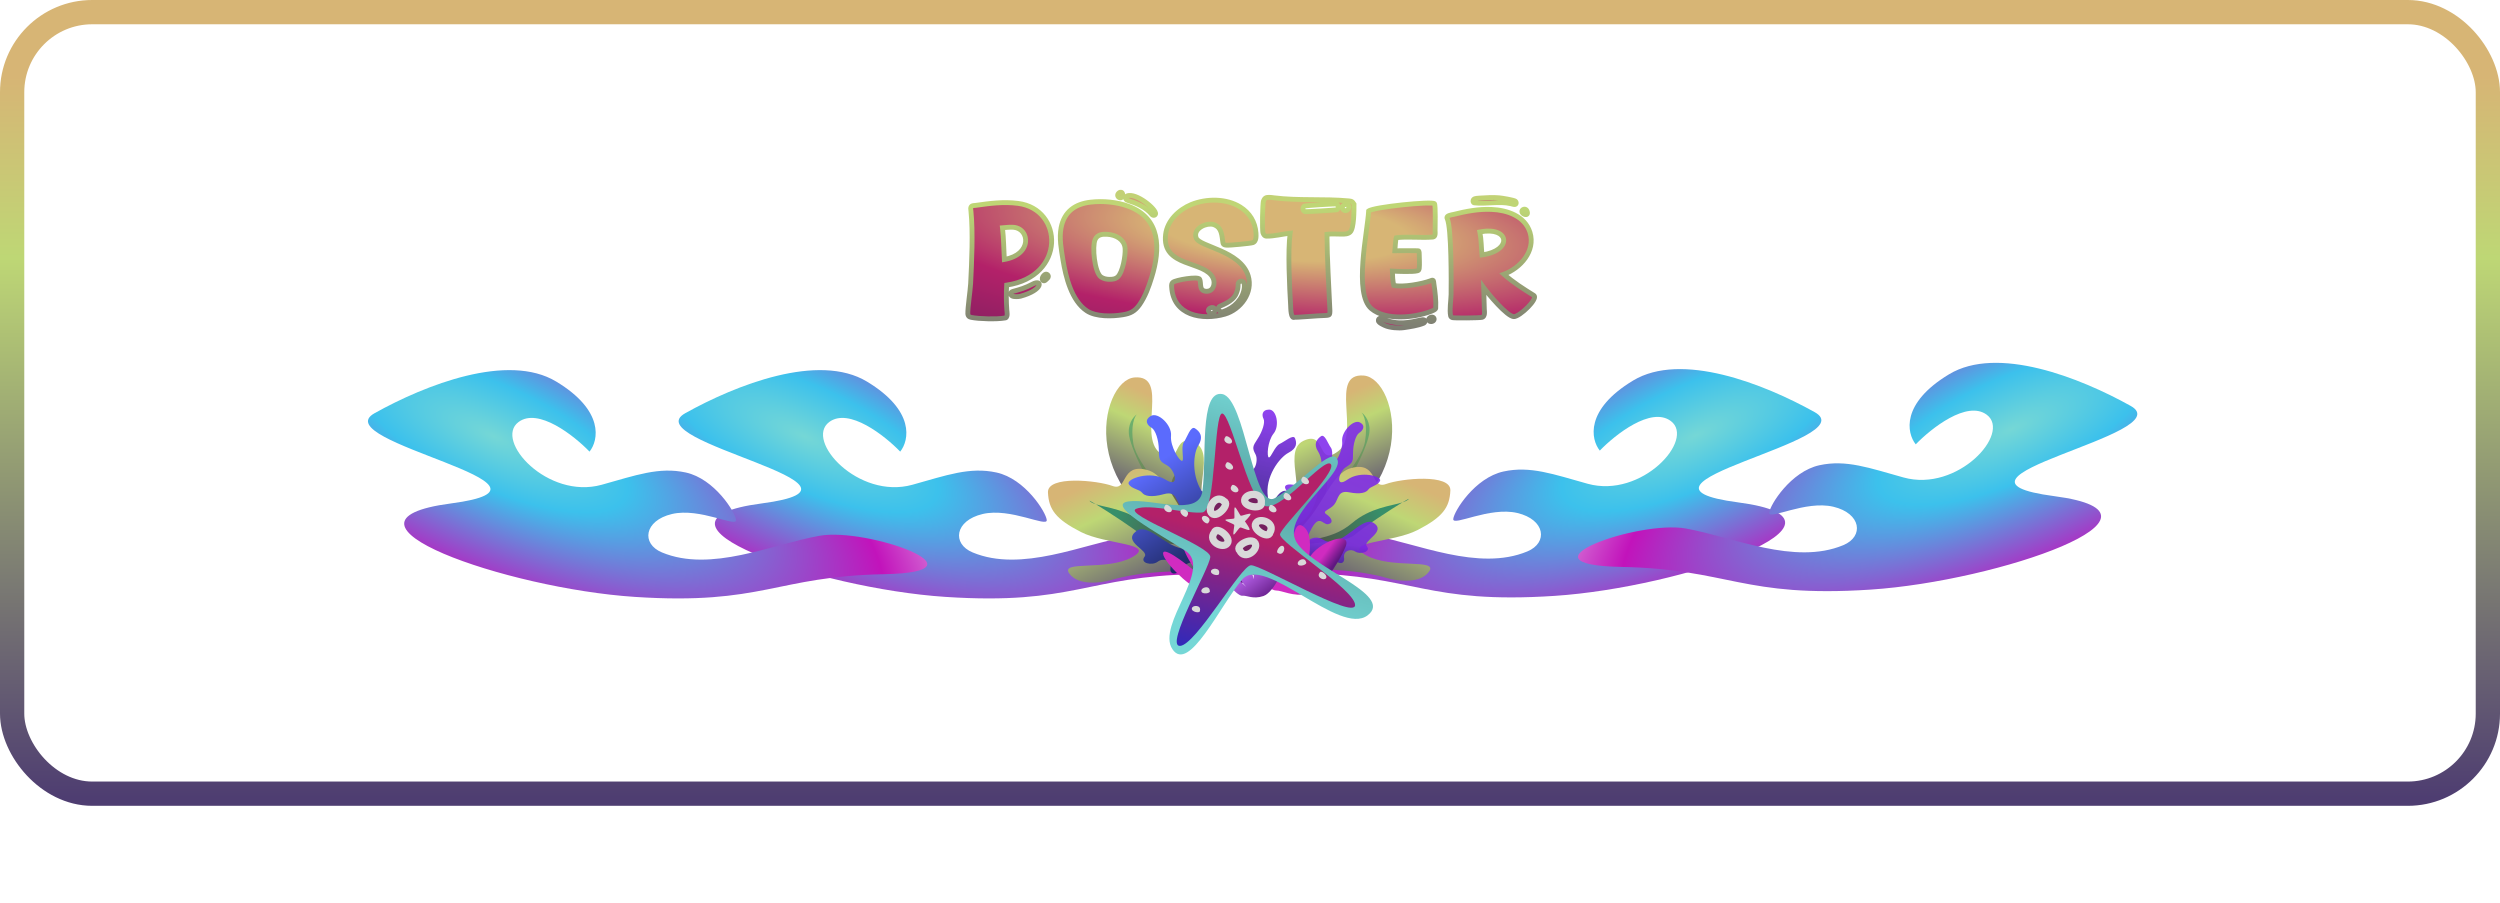 <svg width="1030" height="372" viewBox="0 0 1030 372" fill="none" xmlns="http://www.w3.org/2000/svg">
<rect x="5" y="5" width="1020" height="322" rx="33" fill="white" stroke="url(#paint0_linear_2362_80)" stroke-width="10"/>
<g filter="url(#filter0_d_2362_80)">
<path d="M357.161 153.202C337.267 141.209 303.324 154.521 282.336 166.232C261.348 177.943 369.876 196.034 313.804 203.414C257.732 210.793 336.633 238.435 389.508 241.919C442.384 245.403 447.543 233.425 492.306 232.57C537.069 231.715 485.24 213.228 465.636 216.741C446.032 220.253 420.9 231.993 400.73 223.604C392.109 220.018 393.359 210.491 404.845 207.772C416.331 205.053 431.556 213.443 431.261 210.25C430.965 207.057 422.379 193.254 410.554 190.674C399.516 188.265 389.982 191.813 375.883 195.726C353.618 201.904 331.463 177.513 341.609 169.892C349.726 163.794 364.509 175.469 370.886 182.069C374.6 177.444 377.054 165.196 357.161 153.202Z" fill="url(#paint1_radial_2362_80)"/>
</g>
<g filter="url(#filter1_d_2362_80)">
<path d="M672.839 152.784C692.733 140.791 726.676 154.103 747.664 165.814C768.652 177.525 660.124 195.616 716.196 202.996C772.268 210.375 693.367 238.017 640.492 241.501C587.616 244.985 582.457 233.007 537.694 232.152C492.931 231.297 544.76 212.81 564.364 216.323C583.968 219.835 609.1 231.575 629.27 223.186C637.891 219.6 636.641 210.073 625.155 207.354C613.669 204.635 598.444 213.025 598.739 209.832C599.035 206.639 607.621 192.836 619.446 190.256C630.484 187.847 640.018 191.395 654.117 195.308C676.382 201.486 698.537 177.095 688.391 169.474C680.274 163.376 665.491 175.051 659.114 181.651C655.4 177.026 652.946 164.778 672.839 152.784Z" fill="url(#paint2_radial_2362_80)"/>
</g>
<mask id="path-4-outside-1_2362_80" maskUnits="userSpaceOnUse" x="397" y="78" width="237" height="59" fill="black">
<rect fill="white" x="397" y="78" width="237" height="59"/>
<path d="M414.746 117.456C414.554 120.848 414.554 124.304 414.81 127.696C414.874 128.592 415.258 130.256 414.426 130.896C414.362 130.96 413.978 131.024 413.914 131.024C410.65 131.6 403.418 131.408 400.154 130.768C399.258 130.576 398.81 130.192 398.746 129.232C398.682 126.736 399.706 120.08 399.898 116.88C400.346 107.92 400.922 95.696 400.026 86.928C399.962 86.352 399.77 85.584 400.218 85.072C400.602 84.624 401.37 84.688 401.882 84.624C407.77 83.792 413.402 83.024 419.418 83.792C438.106 86.16 439.194 113.872 414.746 117.456ZM413.018 93.84C413.53 98.192 413.53 102.544 413.786 106.896C425.306 104.912 424.282 94.352 417.69 93.648C416.154 93.52 414.554 93.712 413.018 93.84ZM430.746 115.408C429.594 116.432 428.57 114.512 430.49 113.104C431.258 112.592 432.218 113.424 431.834 114.256C431.706 114.576 431.002 115.152 430.746 115.408ZM420.378 122.064C419.61 122.256 417.818 122.32 417.114 122C416.154 121.616 416.218 120.336 417.242 120.08C420.314 119.248 422.49 118.608 425.37 117.072C429.466 114.832 430.042 119.44 420.378 122.064ZM462.392 81.04C461.624 82.32 459.448 80.72 461.048 79.44C462.2 78.544 462.968 80.016 462.392 81.04ZM476.088 88.144C475.896 88.912 474.936 88.848 474.552 88.336C471.992 85.264 468.28 83.728 464.504 82.512C463.608 82.256 463.48 81.104 464.376 80.72C468.024 79.248 476.536 86.224 476.088 88.144ZM462.584 129.68C458.296 130.384 451.576 130.576 447.8 128.08C441.464 123.92 439.096 114.064 437.944 107.088C437.24 102.736 436.344 98.192 437.176 93.776C438.456 87.184 443 83.984 449.4 83.28C454.392 82.704 460.216 83.216 464.952 85.008C478.264 90 478.136 102.544 474.488 114.256C473.272 118.16 471.864 122.128 469.496 125.52C467.576 128.208 465.784 129.168 462.584 129.68ZM457.144 115.088C458.36 115.088 459.576 114.96 460.472 114.128C462.584 112.144 463.736 105.296 463.544 102.416C463.288 98.576 459.64 96.72 456.12 96.528C454.136 96.4 452.088 96.656 451.192 98.704C449.912 101.648 450.936 112.208 453.624 114.128C454.648 114.832 455.928 115.088 457.144 115.088ZM504.673 129.424C495.329 132.112 483.361 130 482.721 118.224C482.657 117.52 482.657 116.816 483.233 116.304C484.321 115.344 493.601 113.744 494.241 115.024C495.073 116.624 493.729 120.016 497.185 120.016C499.937 120.016 500.769 116.752 499.809 114.64C496.545 107.216 478.561 110.352 480.225 96.592C480.929 90.832 485.729 86.352 490.849 84.24C497.057 81.744 505.185 81.68 510.945 85.264C514.849 87.696 517.153 91.472 517.473 96.016C517.537 97.296 517.665 99.472 516.129 99.984C515.169 100.304 506.401 101.136 505.377 101.008C504.609 100.944 503.969 100.88 503.841 99.984C503.393 97.232 503.457 93.712 500.129 92.56C497.057 91.536 491.361 94.224 492.833 98.064C494.177 101.712 511.137 103.248 514.273 113.68C516.321 120.528 511.201 127.504 504.673 129.424ZM502.241 126.416C501.345 127.504 502.689 128.784 503.905 128.4C508.385 126.928 512.289 123.088 512.673 118.288C512.993 114.768 510.113 115.6 510.113 117.072C510.113 118.608 509.921 119.504 509.345 120.912C507.809 124.624 502.753 125.776 502.241 126.416ZM498.337 128.848C499.105 129.552 500.321 129.104 500.513 128.144C501.025 125.456 496.353 126.992 498.337 128.848ZM533.402 130.704C531.738 131.536 531.802 126.8 531.738 125.904C531.29 118.224 530.522 103.376 531.546 96.08C528.474 96.4 524.826 97.36 521.818 97.296C520.986 97.296 520.602 96.656 520.346 95.952C519.962 94.736 520.154 83.984 520.538 82.832C520.73 82.32 520.986 81.808 521.434 81.552C522.138 81.104 523.994 81.36 524.826 81.488C535.066 82.768 545.434 81.808 555.738 82.768C557.018 82.896 557.21 83.088 557.85 84.112C557.85 86.544 557.914 94.096 556.25 95.632C555.354 96.464 553.946 96.464 552.794 96.464C550.746 96.464 548.762 96.272 546.714 96.528C546.778 107.088 547.482 117.52 547.93 128.08C547.93 128.464 547.93 129.424 547.61 129.68C547.29 129.936 546.202 130 545.754 130C543.386 130 534.362 130.832 533.402 130.704ZM537.69 87.184C538.138 87.312 550.554 86.544 550.81 86.416C551.642 85.904 551.45 84.368 550.554 84.048C550.234 83.92 537.882 84.624 537.37 84.944C536.538 85.52 536.666 86.864 537.69 87.184ZM553.626 86.544C554.33 87.12 555.354 86.672 555.61 85.84C556.569 82.832 551.194 84.624 553.626 86.544ZM574.235 117.584C577.947 118.416 585.819 117.008 589.403 115.664C589.723 115.536 590.299 115.216 590.555 115.664C590.683 115.92 590.747 116.944 590.811 117.264C591.259 120.336 591.707 123.92 591.515 126.992C591.451 127.632 589.787 128.208 589.275 128.4C582.555 130.896 570.907 132.112 565.019 127.184C557.595 120.976 563.483 95.248 563.867 86.928C565.851 85.264 590.107 82.832 591.003 83.92C591.515 84.56 591.259 93.456 591.259 94.928C591.259 95.888 591.579 97.552 590.235 97.68C585.307 98.064 580.123 97.36 575.259 97.936C575.003 98.448 574.747 102.48 574.683 103.312C575.707 103.312 584.283 103.184 584.475 103.376C584.731 103.696 584.731 104.336 584.731 104.72C584.731 106.576 584.923 108.752 584.731 110.544C584.667 111.056 584.539 111.44 583.963 111.568C582.171 112.08 575.771 111.824 573.659 111.696C573.723 113.68 573.787 115.664 574.235 117.584ZM589.723 132.496C588.571 132.624 588.123 131.28 589.339 130.768C591.067 130.064 591.515 132.304 589.723 132.496ZM578.459 134.992C576.283 135.312 572.571 135.056 570.523 134.096C569.883 133.776 568.027 133.008 567.899 132.176C567.771 131.28 568.667 130.832 569.371 131.28C570.651 132.048 572.699 132.496 574.171 132.752C579.739 133.776 585.307 131.536 586.459 131.728C587.355 131.856 587.227 132.88 586.459 133.2C584.091 134.16 580.955 134.608 578.459 134.992ZM629.267 87.376C629.587 88.784 628.115 88.592 627.411 87.888C626.003 86.544 628.819 85.072 629.267 87.376ZM611.283 118.48C611.411 121.424 611.411 124.432 611.539 127.376C611.603 128.464 611.923 130.448 610.515 130.768C609.555 130.96 599.187 131.152 598.291 130.832C597.971 130.704 597.715 130.448 597.651 130.128C597.139 127.632 597.779 123.92 597.843 121.36C597.907 116.624 598.035 93.776 596.243 90.064C595.603 88.784 598.035 88.528 598.867 88.336C603.987 87.056 609.235 86.032 614.547 86.288C620.883 86.544 628.243 88.976 630.355 95.76C632.723 103.44 626.387 110.48 619.603 112.976C623.315 116.304 627.667 119.056 631.891 121.68C634.003 122.96 626.067 130.512 623.699 130.448C620.883 130.384 613.075 120.976 611.283 118.48ZM609.683 95.568C610.323 98.704 610.259 101.904 610.579 105.04C623.315 103.248 621.971 93.136 609.683 95.568ZM624.211 84.24C623.827 84.368 622.803 83.984 622.419 83.92C617.747 82.832 612.307 84.112 607.507 83.6C606.739 83.536 606.739 82.448 607.251 82.064C607.635 81.744 608.915 81.616 609.427 81.616C612.179 81.488 614.867 81.232 617.619 81.488C618.579 81.552 623.699 82.384 624.339 82.896C624.787 83.28 624.851 84.048 624.211 84.24Z"/>
</mask>
<path d="M414.746 117.456C414.554 120.848 414.554 124.304 414.81 127.696C414.874 128.592 415.258 130.256 414.426 130.896C414.362 130.96 413.978 131.024 413.914 131.024C410.65 131.6 403.418 131.408 400.154 130.768C399.258 130.576 398.81 130.192 398.746 129.232C398.682 126.736 399.706 120.08 399.898 116.88C400.346 107.92 400.922 95.696 400.026 86.928C399.962 86.352 399.77 85.584 400.218 85.072C400.602 84.624 401.37 84.688 401.882 84.624C407.77 83.792 413.402 83.024 419.418 83.792C438.106 86.16 439.194 113.872 414.746 117.456ZM413.018 93.84C413.53 98.192 413.53 102.544 413.786 106.896C425.306 104.912 424.282 94.352 417.69 93.648C416.154 93.52 414.554 93.712 413.018 93.84ZM430.746 115.408C429.594 116.432 428.57 114.512 430.49 113.104C431.258 112.592 432.218 113.424 431.834 114.256C431.706 114.576 431.002 115.152 430.746 115.408ZM420.378 122.064C419.61 122.256 417.818 122.32 417.114 122C416.154 121.616 416.218 120.336 417.242 120.08C420.314 119.248 422.49 118.608 425.37 117.072C429.466 114.832 430.042 119.44 420.378 122.064ZM462.392 81.04C461.624 82.32 459.448 80.72 461.048 79.44C462.2 78.544 462.968 80.016 462.392 81.04ZM476.088 88.144C475.896 88.912 474.936 88.848 474.552 88.336C471.992 85.264 468.28 83.728 464.504 82.512C463.608 82.256 463.48 81.104 464.376 80.72C468.024 79.248 476.536 86.224 476.088 88.144ZM462.584 129.68C458.296 130.384 451.576 130.576 447.8 128.08C441.464 123.92 439.096 114.064 437.944 107.088C437.24 102.736 436.344 98.192 437.176 93.776C438.456 87.184 443 83.984 449.4 83.28C454.392 82.704 460.216 83.216 464.952 85.008C478.264 90 478.136 102.544 474.488 114.256C473.272 118.16 471.864 122.128 469.496 125.52C467.576 128.208 465.784 129.168 462.584 129.68ZM457.144 115.088C458.36 115.088 459.576 114.96 460.472 114.128C462.584 112.144 463.736 105.296 463.544 102.416C463.288 98.576 459.64 96.72 456.12 96.528C454.136 96.4 452.088 96.656 451.192 98.704C449.912 101.648 450.936 112.208 453.624 114.128C454.648 114.832 455.928 115.088 457.144 115.088ZM504.673 129.424C495.329 132.112 483.361 130 482.721 118.224C482.657 117.52 482.657 116.816 483.233 116.304C484.321 115.344 493.601 113.744 494.241 115.024C495.073 116.624 493.729 120.016 497.185 120.016C499.937 120.016 500.769 116.752 499.809 114.64C496.545 107.216 478.561 110.352 480.225 96.592C480.929 90.832 485.729 86.352 490.849 84.24C497.057 81.744 505.185 81.68 510.945 85.264C514.849 87.696 517.153 91.472 517.473 96.016C517.537 97.296 517.665 99.472 516.129 99.984C515.169 100.304 506.401 101.136 505.377 101.008C504.609 100.944 503.969 100.88 503.841 99.984C503.393 97.232 503.457 93.712 500.129 92.56C497.057 91.536 491.361 94.224 492.833 98.064C494.177 101.712 511.137 103.248 514.273 113.68C516.321 120.528 511.201 127.504 504.673 129.424ZM502.241 126.416C501.345 127.504 502.689 128.784 503.905 128.4C508.385 126.928 512.289 123.088 512.673 118.288C512.993 114.768 510.113 115.6 510.113 117.072C510.113 118.608 509.921 119.504 509.345 120.912C507.809 124.624 502.753 125.776 502.241 126.416ZM498.337 128.848C499.105 129.552 500.321 129.104 500.513 128.144C501.025 125.456 496.353 126.992 498.337 128.848ZM533.402 130.704C531.738 131.536 531.802 126.8 531.738 125.904C531.29 118.224 530.522 103.376 531.546 96.08C528.474 96.4 524.826 97.36 521.818 97.296C520.986 97.296 520.602 96.656 520.346 95.952C519.962 94.736 520.154 83.984 520.538 82.832C520.73 82.32 520.986 81.808 521.434 81.552C522.138 81.104 523.994 81.36 524.826 81.488C535.066 82.768 545.434 81.808 555.738 82.768C557.018 82.896 557.21 83.088 557.85 84.112C557.85 86.544 557.914 94.096 556.25 95.632C555.354 96.464 553.946 96.464 552.794 96.464C550.746 96.464 548.762 96.272 546.714 96.528C546.778 107.088 547.482 117.52 547.93 128.08C547.93 128.464 547.93 129.424 547.61 129.68C547.29 129.936 546.202 130 545.754 130C543.386 130 534.362 130.832 533.402 130.704ZM537.69 87.184C538.138 87.312 550.554 86.544 550.81 86.416C551.642 85.904 551.45 84.368 550.554 84.048C550.234 83.92 537.882 84.624 537.37 84.944C536.538 85.52 536.666 86.864 537.69 87.184ZM553.626 86.544C554.33 87.12 555.354 86.672 555.61 85.84C556.569 82.832 551.194 84.624 553.626 86.544ZM574.235 117.584C577.947 118.416 585.819 117.008 589.403 115.664C589.723 115.536 590.299 115.216 590.555 115.664C590.683 115.92 590.747 116.944 590.811 117.264C591.259 120.336 591.707 123.92 591.515 126.992C591.451 127.632 589.787 128.208 589.275 128.4C582.555 130.896 570.907 132.112 565.019 127.184C557.595 120.976 563.483 95.248 563.867 86.928C565.851 85.264 590.107 82.832 591.003 83.92C591.515 84.56 591.259 93.456 591.259 94.928C591.259 95.888 591.579 97.552 590.235 97.68C585.307 98.064 580.123 97.36 575.259 97.936C575.003 98.448 574.747 102.48 574.683 103.312C575.707 103.312 584.283 103.184 584.475 103.376C584.731 103.696 584.731 104.336 584.731 104.72C584.731 106.576 584.923 108.752 584.731 110.544C584.667 111.056 584.539 111.44 583.963 111.568C582.171 112.08 575.771 111.824 573.659 111.696C573.723 113.68 573.787 115.664 574.235 117.584ZM589.723 132.496C588.571 132.624 588.123 131.28 589.339 130.768C591.067 130.064 591.515 132.304 589.723 132.496ZM578.459 134.992C576.283 135.312 572.571 135.056 570.523 134.096C569.883 133.776 568.027 133.008 567.899 132.176C567.771 131.28 568.667 130.832 569.371 131.28C570.651 132.048 572.699 132.496 574.171 132.752C579.739 133.776 585.307 131.536 586.459 131.728C587.355 131.856 587.227 132.88 586.459 133.2C584.091 134.16 580.955 134.608 578.459 134.992ZM629.267 87.376C629.587 88.784 628.115 88.592 627.411 87.888C626.003 86.544 628.819 85.072 629.267 87.376ZM611.283 118.48C611.411 121.424 611.411 124.432 611.539 127.376C611.603 128.464 611.923 130.448 610.515 130.768C609.555 130.96 599.187 131.152 598.291 130.832C597.971 130.704 597.715 130.448 597.651 130.128C597.139 127.632 597.779 123.92 597.843 121.36C597.907 116.624 598.035 93.776 596.243 90.064C595.603 88.784 598.035 88.528 598.867 88.336C603.987 87.056 609.235 86.032 614.547 86.288C620.883 86.544 628.243 88.976 630.355 95.76C632.723 103.44 626.387 110.48 619.603 112.976C623.315 116.304 627.667 119.056 631.891 121.68C634.003 122.96 626.067 130.512 623.699 130.448C620.883 130.384 613.075 120.976 611.283 118.48ZM609.683 95.568C610.323 98.704 610.259 101.904 610.579 105.04C623.315 103.248 621.971 93.136 609.683 95.568ZM624.211 84.24C623.827 84.368 622.803 83.984 622.419 83.92C617.747 82.832 612.307 84.112 607.507 83.6C606.739 83.536 606.739 82.448 607.251 82.064C607.635 81.744 608.915 81.616 609.427 81.616C612.179 81.488 614.867 81.232 617.619 81.488C618.579 81.552 623.699 82.384 624.339 82.896C624.787 83.28 624.851 84.048 624.211 84.24Z" fill="url(#paint3_radial_2362_80)"/>
<path d="M414.746 117.456L414.601 116.467L413.794 116.585L413.748 117.399L414.746 117.456ZM414.81 127.696L415.807 127.625L415.807 127.621L414.81 127.696ZM414.426 130.896L413.816 130.103L413.765 130.143L413.719 130.189L414.426 130.896ZM413.914 131.024V130.024H413.826L413.74 130.039L413.914 131.024ZM400.154 130.768L399.944 131.746L399.953 131.748L399.962 131.749L400.154 130.768ZM398.746 129.232L397.746 129.258L397.747 129.278L397.748 129.299L398.746 129.232ZM399.898 116.88L400.896 116.94L400.897 116.93L399.898 116.88ZM400.026 86.928L401.021 86.826L401.02 86.818L400.026 86.928ZM400.218 85.072L400.971 85.731L400.977 85.723L400.218 85.072ZM401.882 84.624L402.006 85.616L402.014 85.615L402.022 85.614L401.882 84.624ZM419.418 83.792L419.291 84.784L419.292 84.784L419.418 83.792ZM413.018 93.84L412.935 92.844L411.904 92.929L412.025 93.957L413.018 93.84ZM413.786 106.896L412.788 106.955L412.853 108.071L413.956 107.881L413.786 106.896ZM417.69 93.648L417.796 92.654L417.785 92.652L417.773 92.651L417.69 93.648ZM430.746 115.408L431.41 116.155L431.432 116.136L431.453 116.115L430.746 115.408ZM430.49 113.104L429.935 112.272L429.917 112.284L429.899 112.298L430.49 113.104ZM431.834 114.256L430.926 113.837L430.915 113.861L430.906 113.885L431.834 114.256ZM420.378 122.064L420.621 123.034L420.63 123.032L420.64 123.029L420.378 122.064ZM417.114 122L417.528 121.09L417.507 121.08L417.485 121.072L417.114 122ZM417.242 120.08L417.485 121.05L417.494 121.048L417.503 121.045L417.242 120.08ZM425.37 117.072L425.841 117.954L425.85 117.949L425.37 117.072ZM413.748 117.399C413.553 120.829 413.553 124.329 413.813 127.771L415.807 127.621C415.555 124.279 415.555 120.867 415.744 117.513L413.748 117.399ZM413.813 127.767C413.83 128.016 413.872 128.336 413.9 128.593C413.931 128.876 413.954 129.144 413.954 129.392C413.954 129.963 413.83 130.093 413.816 130.103L415.036 131.689C415.854 131.059 415.954 130.037 415.954 129.392C415.954 129.032 415.921 128.676 415.888 128.375C415.852 128.048 415.822 127.824 415.807 127.625L413.813 127.767ZM413.719 130.189C413.784 130.123 413.845 130.082 413.879 130.061C413.915 130.038 413.945 130.023 413.963 130.015C413.981 130.006 413.996 130 414.003 129.998C414.011 129.994 414.017 129.993 414.018 129.992C414.018 129.992 413.999 129.998 413.96 130.006C413.925 130.014 413.889 130.02 413.862 130.024C413.855 130.025 413.85 130.026 413.846 130.027C413.842 130.027 413.84 130.027 413.841 130.027C413.841 130.027 413.842 130.027 413.844 130.027C413.846 130.027 413.849 130.027 413.853 130.026C413.859 130.026 413.882 130.024 413.914 130.024V132.024C414.017 132.024 414.125 132.007 414.162 132.002C414.227 131.992 414.303 131.978 414.38 131.962C414.453 131.946 414.546 131.924 414.638 131.894C414.683 131.879 414.746 131.857 414.814 131.825C414.863 131.802 415.001 131.735 415.133 131.603L413.719 130.189ZM413.74 130.039C412.208 130.31 409.664 130.408 407.055 130.352C404.452 130.297 401.895 130.09 400.346 129.787L399.962 131.749C401.677 132.086 404.368 132.295 407.013 132.352C409.652 132.408 412.356 132.314 414.088 132.009L413.74 130.039ZM400.364 129.79C399.996 129.711 399.888 129.625 399.857 129.593C399.844 129.579 399.766 129.502 399.744 129.165L397.748 129.299C397.79 129.922 397.968 130.517 398.419 130.983C398.852 131.431 399.416 131.633 399.944 131.746L400.364 129.79ZM399.746 129.206C399.716 128.045 399.944 125.839 400.22 123.434C400.489 121.081 400.798 118.575 400.896 116.94L398.9 116.82C398.806 118.385 398.507 120.807 398.232 123.206C397.964 125.553 397.712 127.923 397.746 129.258L399.746 129.206ZM400.897 116.93C401.344 107.992 401.926 95.686 401.021 86.826L399.031 87.03C399.918 95.707 399.348 107.848 398.899 116.83L400.897 116.93ZM401.02 86.818C401.004 86.679 400.972 86.451 400.958 86.344C400.94 86.198 400.93 86.079 400.93 85.976C400.93 85.874 400.94 85.81 400.951 85.773C400.96 85.742 400.968 85.734 400.971 85.731L399.465 84.413C399.015 84.928 398.93 85.531 398.93 85.976C398.93 86.376 399.012 86.86 399.032 87.038L401.02 86.818ZM400.977 85.723C400.934 85.773 400.928 85.728 401.158 85.692C401.262 85.675 401.379 85.666 401.527 85.656C401.657 85.647 401.841 85.637 402.006 85.616L401.758 83.632C401.667 83.643 401.563 83.649 401.393 83.66C401.241 83.67 401.046 83.685 400.846 83.716C400.468 83.776 399.886 83.923 399.459 84.421L400.977 85.723ZM402.022 85.614C407.924 84.78 413.428 84.035 419.291 84.784L419.545 82.8C413.376 82.013 407.616 82.804 401.742 83.634L402.022 85.614ZM419.292 84.784C428.066 85.896 432.68 92.913 432.26 100.11C431.842 107.261 426.405 114.736 414.601 116.467L414.891 118.445C427.535 116.592 433.778 108.419 434.256 100.226C434.732 92.079 429.458 84.056 419.544 82.8L419.292 84.784ZM412.025 93.957C412.533 98.275 412.527 102.52 412.788 106.955L414.784 106.837C414.533 102.568 414.527 98.109 414.011 93.723L412.025 93.957ZM413.956 107.881C420.018 106.837 423.095 103.447 423.523 99.912C423.944 96.434 421.697 93.07 417.796 92.654L417.584 94.642C420.275 94.93 421.836 97.198 421.537 99.672C421.245 102.089 419.074 104.971 413.616 105.911L413.956 107.881ZM417.773 92.651C416.13 92.514 414.415 92.72 412.935 92.844L413.101 94.837C414.693 94.704 416.178 94.525 417.607 94.644L417.773 92.651ZM430.082 114.661C429.959 114.77 430.009 114.661 430.197 114.709C430.38 114.755 430.425 114.884 430.423 114.878C430.422 114.874 430.399 114.778 430.476 114.598C430.552 114.423 430.723 114.174 431.081 113.91L429.899 112.298C428.715 113.166 428.188 114.399 428.509 115.458C428.667 115.98 429.064 116.485 429.703 116.647C430.347 116.811 430.957 116.558 431.41 116.155L430.082 114.661ZM431.045 113.936C431.048 113.934 431.041 113.939 431.025 113.943C431.01 113.947 430.994 113.948 430.98 113.946C430.952 113.943 430.942 113.934 430.941 113.934C430.941 113.933 430.932 113.926 430.925 113.902C430.922 113.889 430.921 113.873 430.922 113.858C430.923 113.843 430.927 113.835 430.926 113.837L432.742 114.675C433.542 112.942 431.556 111.191 429.935 112.272L431.045 113.936ZM430.906 113.885C430.937 113.806 430.959 113.799 430.886 113.885C430.828 113.953 430.746 114.038 430.644 114.136C430.543 114.233 430.437 114.33 430.332 114.427C430.235 114.515 430.123 114.617 430.039 114.701L431.453 116.115C431.497 116.071 431.569 116.005 431.68 115.903C431.783 115.81 431.909 115.695 432.032 115.576C432.154 115.458 432.288 115.323 432.406 115.185C432.509 115.065 432.667 114.866 432.762 114.627L430.906 113.885ZM420.135 121.094C419.86 121.163 419.31 121.224 418.722 121.224C418.437 121.224 418.167 121.209 417.941 121.18C417.7 121.149 417.57 121.109 417.528 121.09L416.7 122.91C417.01 123.051 417.368 123.123 417.685 123.164C418.017 123.207 418.375 123.224 418.722 123.224C419.398 123.224 420.128 123.157 420.621 123.034L420.135 121.094ZM417.485 121.072C417.457 121.06 417.442 121.049 417.436 121.044C417.43 121.039 417.429 121.037 417.429 121.038C417.431 121.04 417.433 121.046 417.432 121.052C417.432 121.055 417.431 121.059 417.43 121.063C417.428 121.068 417.425 121.071 417.423 121.074C417.421 121.077 417.421 121.076 417.427 121.072C417.434 121.068 417.451 121.058 417.485 121.05L416.999 119.11C416.067 119.343 415.486 120.093 415.436 120.932C415.386 121.763 415.863 122.577 416.743 122.928L417.485 121.072ZM417.503 121.045C420.592 120.209 422.858 119.545 425.841 117.954L424.899 116.19C422.122 117.671 420.036 118.287 416.981 119.115L417.503 121.045ZM425.85 117.949C426.805 117.427 427.29 117.463 427.364 117.488C427.365 117.488 427.33 117.477 427.285 117.434C427.237 117.388 427.201 117.33 427.183 117.27C427.149 117.161 427.202 117.159 427.126 117.326C426.968 117.668 426.453 118.29 425.286 119.011C424.145 119.715 422.462 120.462 420.116 121.099L420.64 123.029C423.126 122.354 424.995 121.541 426.336 120.713C427.651 119.902 428.548 119.02 428.942 118.162C429.142 117.729 429.256 117.203 429.094 116.68C428.92 116.115 428.485 115.752 427.99 115.588C427.106 115.297 425.983 115.597 424.89 116.195L425.85 117.949ZM462.392 81.04L463.249 81.555L463.257 81.543L463.264 81.53L462.392 81.04ZM461.048 79.44L460.434 78.651L460.423 78.659L461.048 79.44ZM476.088 88.144L477.058 88.386L477.06 88.379L477.062 88.371L476.088 88.144ZM474.552 88.336L475.352 87.736L475.337 87.716L475.32 87.696L474.552 88.336ZM464.504 82.512L464.811 81.56L464.795 81.555L464.779 81.55L464.504 82.512ZM464.376 80.72L464.002 79.793L463.992 79.797L463.982 79.801L464.376 80.72ZM462.584 129.68L462.426 128.693L462.422 128.693L462.584 129.68ZM447.8 128.08L448.351 127.246L448.349 127.244L447.8 128.08ZM437.944 107.088L436.957 107.248L436.957 107.251L437.944 107.088ZM437.176 93.776L436.194 93.585L436.193 93.591L437.176 93.776ZM449.4 83.28L449.509 84.274L449.515 84.273L449.4 83.28ZM464.952 85.008L464.598 85.943L464.601 85.944L464.952 85.008ZM469.496 125.52L470.31 126.101L470.316 126.092L469.496 125.52ZM460.472 114.128L461.152 114.861L461.157 114.857L460.472 114.128ZM463.544 102.416L462.546 102.483L462.546 102.483L463.544 102.416ZM456.12 96.528L456.056 97.526L456.066 97.526L456.12 96.528ZM451.192 98.704L450.276 98.303L450.275 98.305L451.192 98.704ZM453.624 114.128L453.043 114.942L453.05 114.947L453.057 114.952L453.624 114.128ZM461.535 80.525C461.518 80.553 461.516 80.544 461.542 80.529C461.566 80.515 461.589 80.511 461.598 80.511C461.605 80.51 461.596 80.512 461.573 80.503C461.55 80.494 461.526 80.479 461.505 80.46C461.458 80.418 461.476 80.405 461.475 80.439C461.474 80.455 461.469 80.45 461.486 80.419C461.505 80.386 461.555 80.315 461.673 80.221L460.423 78.659C459.854 79.114 459.495 79.708 459.475 80.381C459.456 81.035 459.766 81.582 460.159 81.94C460.547 82.293 461.088 82.53 461.668 82.509C462.291 82.488 462.882 82.167 463.249 81.555L461.535 80.525ZM461.662 80.229C461.806 80.117 461.812 80.174 461.702 80.16C461.588 80.146 461.539 80.08 461.544 80.087C461.553 80.1 461.584 80.161 461.588 80.266C461.591 80.365 461.568 80.465 461.52 80.55L463.264 81.53C463.73 80.701 463.682 79.666 463.192 78.954C462.933 78.576 462.512 78.246 461.948 78.176C461.388 78.106 460.866 78.315 460.434 78.651L461.662 80.229ZM475.118 87.901C475.118 87.9 475.123 87.881 475.141 87.854C475.159 87.826 475.183 87.799 475.214 87.775C475.275 87.728 475.327 87.722 475.341 87.721C475.352 87.721 475.348 87.723 475.337 87.718C475.326 87.713 475.335 87.713 475.352 87.736L473.752 88.936C474.158 89.477 474.823 89.751 475.443 89.719C476.133 89.683 476.841 89.254 477.058 88.386L475.118 87.901ZM475.32 87.696C472.564 84.388 468.607 82.783 464.811 81.56L464.197 83.464C467.953 84.673 471.42 86.14 473.784 88.976L475.32 87.696ZM464.779 81.55C464.76 81.545 464.751 81.54 464.749 81.538C464.746 81.537 464.748 81.537 464.751 81.541C464.756 81.548 464.763 81.56 464.764 81.577C464.766 81.596 464.762 81.62 464.749 81.642C464.746 81.647 464.743 81.651 464.741 81.653C464.738 81.656 464.737 81.657 464.737 81.657C464.737 81.657 464.739 81.655 464.744 81.652C464.749 81.649 464.758 81.644 464.77 81.639L463.982 79.801C463.141 80.161 462.702 80.948 462.772 81.751C462.84 82.534 463.385 83.232 464.229 83.474L464.779 81.55ZM464.75 81.647C465.309 81.422 466.227 81.475 467.464 81.928C468.66 82.365 469.972 83.109 471.188 83.975C472.403 84.84 473.478 85.796 474.209 86.627C474.577 87.046 474.832 87.404 474.979 87.682C475.15 88.004 475.084 88.045 475.114 87.917L477.062 88.371C477.204 87.763 476.97 87.166 476.747 86.745C476.5 86.279 476.135 85.79 475.711 85.307C474.858 84.336 473.661 83.28 472.348 82.345C471.036 81.411 469.564 80.567 468.152 80.05C466.781 79.548 465.267 79.282 464.002 79.793L464.75 81.647ZM462.422 128.693C460.337 129.036 457.663 129.252 455.065 129.082C452.445 128.911 450.026 128.353 448.351 127.246L447.249 128.914C449.35 130.303 452.179 130.897 454.935 131.078C457.713 131.26 460.543 131.028 462.746 130.667L462.422 128.693ZM448.349 127.244C445.429 125.327 443.352 122.043 441.858 118.272C440.369 114.514 439.503 110.388 438.931 106.925L436.957 107.251C437.537 110.764 438.431 115.054 439.998 119.008C441.56 122.949 443.835 126.673 447.251 128.916L448.349 127.244ZM438.931 106.928C438.216 102.507 437.367 98.165 438.159 93.961L436.193 93.591C435.321 98.219 436.264 102.965 436.957 107.248L438.931 106.928ZM438.158 93.967C438.759 90.871 440.108 88.641 442.001 87.094C443.907 85.538 446.442 84.611 449.509 84.274L449.291 82.286C445.958 82.653 443.021 83.678 440.735 85.546C438.436 87.423 436.873 90.089 436.194 93.585L438.158 93.967ZM449.515 84.273C454.375 83.713 460.035 84.217 464.598 85.943L465.306 84.073C460.397 82.215 454.409 81.695 449.285 82.287L449.515 84.273ZM464.601 85.944C470.944 88.323 474.003 92.439 475.104 97.332C476.224 102.304 475.337 108.168 473.533 113.959L475.443 114.553C477.287 108.632 478.288 102.368 477.056 96.892C475.805 91.337 472.272 86.685 465.303 84.072L464.601 85.944ZM473.533 113.959C472.32 117.853 470.949 121.692 468.676 124.948L470.316 126.092C472.779 122.564 474.224 118.467 475.443 114.553L473.533 113.959ZM468.682 124.939C467.777 126.207 466.946 127.005 466.013 127.554C465.074 128.106 463.962 128.447 462.426 128.693L462.742 130.667C464.406 130.401 465.79 130.006 467.027 129.278C468.27 128.547 469.295 127.521 470.31 126.101L468.682 124.939ZM457.144 116.088C458.378 116.088 459.952 115.976 461.152 114.861L459.792 113.395C459.2 113.944 458.342 114.088 457.144 114.088V116.088ZM461.157 114.857C461.838 114.217 462.372 113.263 462.793 112.25C463.223 111.217 463.575 110.027 463.847 108.83C464.388 106.454 464.646 103.919 464.542 102.349L462.546 102.483C462.634 103.793 462.412 106.122 461.897 108.386C461.641 109.509 461.321 110.583 460.947 111.482C460.564 112.401 460.162 113.047 459.787 113.399L461.157 114.857ZM464.542 102.349C464.391 100.085 463.224 98.4 461.629 97.284C460.059 96.186 458.075 95.633 456.174 95.529L456.066 97.526C457.685 97.615 459.285 98.086 460.483 98.924C461.656 99.744 462.441 100.907 462.546 102.483L464.542 102.349ZM456.184 95.53C455.148 95.463 453.98 95.486 452.919 95.856C451.813 96.241 450.847 96.997 450.276 98.303L452.108 99.105C452.433 98.363 452.939 97.967 453.577 97.744C454.26 97.506 455.108 97.465 456.056 97.526L456.184 95.53ZM450.275 98.305C449.875 99.226 449.697 100.599 449.654 102.057C449.611 103.551 449.706 105.261 449.929 106.932C450.151 108.6 450.503 110.262 450.985 111.65C451.449 112.984 452.1 114.268 453.043 114.942L454.205 113.314C453.804 113.028 453.319 112.272 452.875 110.994C452.449 109.77 452.121 108.248 451.911 106.668C451.702 105.091 451.613 103.489 451.654 102.115C451.695 100.705 451.869 99.654 452.109 99.103L450.275 98.305ZM453.057 114.952C454.304 115.809 455.806 116.088 457.144 116.088V114.088C456.05 114.088 454.992 113.855 454.191 113.304L453.057 114.952ZM504.673 129.424L504.949 130.385L504.955 130.383L504.673 129.424ZM482.721 118.224L483.72 118.17L483.719 118.152L483.717 118.133L482.721 118.224ZM483.233 116.304L482.571 115.554L482.569 115.557L483.233 116.304ZM494.241 115.024L493.347 115.471L493.35 115.478L493.354 115.485L494.241 115.024ZM499.809 114.64L498.894 115.043L498.899 115.054L499.809 114.64ZM480.225 96.592L479.232 96.471L479.232 96.472L480.225 96.592ZM490.849 84.24L490.476 83.312L490.468 83.316L490.849 84.24ZM510.945 85.264L511.474 84.415L511.473 84.415L510.945 85.264ZM517.473 96.016L518.472 95.966L518.471 95.956L518.471 95.946L517.473 96.016ZM516.129 99.984L516.445 100.933L516.445 100.933L516.129 99.984ZM505.377 101.008L505.501 100.016L505.481 100.013L505.46 100.011L505.377 101.008ZM503.841 99.984L504.831 99.843L504.83 99.833L504.828 99.823L503.841 99.984ZM500.129 92.56L500.456 91.615L500.445 91.611L500.129 92.56ZM492.833 98.064L493.771 97.718L493.767 97.706L492.833 98.064ZM514.273 113.68L515.231 113.393L515.231 113.392L514.273 113.68ZM502.241 126.416L503.013 127.052L503.017 127.046L503.022 127.041L502.241 126.416ZM503.905 128.4L504.206 129.354L504.217 129.35L503.905 128.4ZM512.673 118.288L511.677 118.197L511.676 118.208L512.673 118.288ZM509.345 120.912L510.269 121.294L510.271 121.291L509.345 120.912ZM498.337 128.848L497.654 129.578L497.661 129.585L498.337 128.848ZM500.513 128.144L501.494 128.34L501.495 128.331L500.513 128.144ZM504.397 128.463C499.871 129.765 494.778 129.879 490.798 128.317C488.821 127.541 487.136 126.36 485.907 124.72C484.681 123.085 483.87 120.94 483.72 118.17L481.722 118.278C481.892 121.396 482.817 123.931 484.307 125.92C485.794 127.904 487.805 129.291 490.068 130.179C494.568 131.945 500.131 131.771 504.949 130.385L504.397 128.463ZM483.717 118.133C483.652 117.424 483.726 117.204 483.897 117.051L482.569 115.557C481.588 116.428 481.662 117.616 481.725 118.315L483.717 118.133ZM483.895 117.054C483.878 117.068 483.983 116.991 484.34 116.859C484.655 116.742 485.073 116.615 485.57 116.488C486.563 116.233 487.808 115.99 489.046 115.814C490.288 115.638 491.485 115.535 492.389 115.549C492.846 115.556 493.181 115.592 493.393 115.644C493.499 115.67 493.537 115.69 493.532 115.688C493.53 115.687 493.425 115.628 493.347 115.471L495.135 114.577C494.977 114.26 494.724 114.064 494.515 113.946C494.304 113.827 494.076 113.751 493.864 113.7C493.443 113.598 492.939 113.557 492.419 113.549C491.369 113.533 490.058 113.65 488.764 113.834C487.466 114.018 486.147 114.275 485.074 114.55C484.538 114.688 484.048 114.834 483.645 114.983C483.283 115.117 482.86 115.3 482.571 115.554L483.895 117.054ZM493.354 115.485C493.46 115.689 493.524 116.017 493.569 116.562C493.608 117.031 493.633 117.714 493.747 118.307C493.865 118.926 494.107 119.645 494.707 120.197C495.321 120.762 496.16 121.016 497.185 121.016V119.016C496.482 119.016 496.193 118.846 496.061 118.725C495.915 118.591 495.793 118.362 495.711 117.933C495.625 117.478 495.614 117.013 495.563 116.396C495.518 115.855 495.438 115.159 495.128 114.563L493.354 115.485ZM497.185 121.016C499.048 121.016 500.265 119.873 500.817 118.491C501.351 117.158 501.312 115.53 500.719 114.226L498.899 115.054C499.266 115.862 499.291 116.922 498.961 117.749C498.649 118.527 498.074 119.016 497.185 119.016V121.016ZM500.724 114.238C499.756 112.035 497.734 110.706 495.552 109.713C494.45 109.211 493.259 108.774 492.074 108.353C490.876 107.927 489.69 107.52 488.538 107.063C486.223 106.144 484.222 105.087 482.884 103.523C481.589 102.009 480.83 99.916 481.218 96.712L479.232 96.472C478.788 100.148 479.653 102.823 481.364 104.823C483.032 106.773 485.419 107.976 487.8 108.921C488.996 109.396 490.235 109.822 491.405 110.237C492.587 110.658 493.707 111.07 494.724 111.533C496.78 112.47 498.23 113.533 498.894 115.042L500.724 114.238ZM481.218 96.713C481.862 91.441 486.304 87.197 491.23 85.164L490.468 83.316C485.154 85.507 479.996 90.224 479.232 96.471L481.218 96.713ZM491.222 85.168C497.212 82.76 504.991 82.737 510.417 86.113L511.473 84.415C505.379 80.623 496.902 80.728 490.476 83.312L491.222 85.168ZM510.416 86.113C514.054 88.379 516.178 91.868 516.475 96.086L518.471 95.946C518.128 91.076 515.644 87.013 511.474 84.415L510.416 86.113ZM516.474 96.066C516.508 96.734 516.544 97.469 516.42 98.094C516.298 98.711 516.081 98.946 515.813 99.035L516.445 100.933C517.713 100.51 518.2 99.401 518.382 98.482C518.562 97.571 518.502 96.578 518.472 95.966L516.474 96.066ZM515.813 99.035C515.813 99.035 515.772 99.047 515.664 99.069C515.565 99.089 515.435 99.112 515.276 99.138C514.958 99.188 514.546 99.245 514.065 99.305C513.104 99.424 511.896 99.553 510.682 99.668C509.469 99.784 508.257 99.885 507.288 99.949C506.803 99.981 506.385 100.004 506.061 100.014C505.899 100.02 505.766 100.022 505.663 100.021C505.612 100.021 505.572 100.02 505.542 100.018C505.51 100.017 505.498 100.015 505.501 100.016L505.253 102C505.472 102.028 505.799 102.024 506.126 102.013C506.482 102.002 506.924 101.978 507.42 101.945C508.413 101.879 509.645 101.776 510.872 101.66C512.098 101.543 513.326 101.412 514.311 101.289C514.803 101.228 515.241 101.168 515.591 101.113C515.911 101.062 516.234 101.003 516.445 100.933L515.813 99.035ZM505.46 100.011C505.262 99.995 505.12 99.982 504.999 99.961C504.88 99.941 504.83 99.921 504.816 99.914C504.814 99.912 504.837 99.926 504.855 99.953C504.869 99.973 504.847 99.953 504.831 99.843L502.851 100.125C502.899 100.463 503.005 100.787 503.199 101.073C503.397 101.366 503.652 101.568 503.922 101.702C504.4 101.941 504.963 101.977 505.294 102.005L505.46 100.011ZM504.828 99.823C504.628 98.592 504.503 96.824 504.014 95.356C503.489 93.782 502.493 92.32 500.456 91.615L499.802 93.505C501.093 93.952 501.729 94.826 502.116 95.988C502.539 97.256 502.606 98.624 502.854 100.145L504.828 99.823ZM500.445 91.611C498.551 90.98 496.047 91.505 494.244 92.642C493.322 93.223 492.498 94.015 492.02 95.005C491.528 96.022 491.43 97.197 491.899 98.422L493.767 97.706C493.5 97.011 493.562 96.41 493.82 95.875C494.092 95.313 494.608 94.777 495.31 94.334C496.755 93.423 498.635 93.116 499.813 93.509L500.445 91.611ZM491.895 98.41C492.171 99.159 492.791 99.729 493.445 100.179C494.119 100.642 494.97 101.071 495.9 101.488C496.834 101.908 497.897 102.336 499.005 102.784C500.12 103.236 501.291 103.713 502.473 104.241C507.271 106.384 511.888 109.221 513.315 113.968L515.231 113.392C513.522 107.707 508.091 104.56 503.289 102.415C502.071 101.871 500.87 101.382 499.756 100.931C498.635 100.476 497.612 100.064 496.718 99.664C495.82 99.261 495.101 98.89 494.578 98.531C494.035 98.157 493.831 97.881 493.771 97.718L491.895 98.41ZM513.315 113.967C515.164 120.148 510.534 126.658 504.391 128.465L504.955 130.383C511.868 128.35 517.478 120.908 515.231 113.393L513.315 113.967ZM501.469 125.78C501.097 126.232 500.916 126.765 500.955 127.31C500.992 127.84 501.231 128.296 501.546 128.638C502.157 129.301 503.191 129.674 504.206 129.354L503.604 127.446C503.403 127.51 503.157 127.435 503.016 127.282C502.955 127.216 502.95 127.172 502.949 127.168C502.949 127.166 502.949 127.161 502.953 127.149C502.957 127.136 502.971 127.102 503.013 127.052L501.469 125.78ZM504.217 129.35C508.967 127.79 513.245 123.676 513.67 118.368L511.676 118.208C511.333 122.5 507.803 126.066 503.593 127.45L504.217 129.35ZM513.669 118.379C513.759 117.387 513.641 116.548 513.276 115.91C512.889 115.232 512.263 114.858 511.583 114.81C510.946 114.765 510.341 115.01 509.903 115.391C509.458 115.776 509.113 116.366 509.113 117.072H511.113C511.113 117.042 511.128 116.976 511.213 116.901C511.305 116.822 511.4 116.803 511.443 116.806C511.458 116.807 511.463 116.81 511.468 116.812C511.471 116.815 511.501 116.834 511.54 116.902C511.625 117.052 511.747 117.429 511.677 118.197L513.669 118.379ZM509.113 117.072C509.113 118.47 508.949 119.238 508.419 120.533L510.271 121.291C510.893 119.77 511.113 118.746 511.113 117.072H509.113ZM508.421 120.53C507.786 122.065 506.386 123.141 504.929 123.939C504.21 124.332 503.52 124.636 502.941 124.896C502.661 125.022 502.387 125.146 502.165 125.263C501.99 125.355 501.672 125.527 501.46 125.791L503.022 127.041C502.938 127.145 502.89 127.141 503.096 127.033C503.254 126.95 503.471 126.85 503.761 126.72C504.322 126.468 505.088 126.132 505.889 125.693C507.472 124.827 509.368 123.471 510.269 121.294L508.421 120.53ZM497.661 129.585C499.027 130.837 501.155 130.033 501.494 128.34L499.532 127.948C499.514 128.042 499.442 128.132 499.319 128.173C499.207 128.211 499.102 128.193 499.013 128.111L497.661 129.585ZM501.495 128.331C501.583 127.871 501.577 127.414 501.428 126.993C501.274 126.558 500.989 126.225 500.632 126.006C499.96 125.595 499.154 125.648 498.562 125.842C497.97 126.035 497.29 126.468 496.989 127.193C496.828 127.578 496.792 128.015 496.923 128.457C497.049 128.886 497.313 129.259 497.654 129.578L499.02 128.118C498.865 127.973 498.841 127.892 498.841 127.892C498.841 127.892 498.842 127.895 498.843 127.901C498.843 127.907 498.844 127.915 498.843 127.923C498.842 127.942 498.838 127.955 498.835 127.961C498.832 127.969 498.844 127.937 498.911 127.884C498.976 127.832 499.071 127.779 499.184 127.742C499.297 127.705 499.404 127.692 499.486 127.695C499.57 127.699 499.597 127.718 499.588 127.712C499.582 127.708 499.57 127.699 499.558 127.685C499.546 127.67 499.542 127.66 499.542 127.66C499.543 127.662 499.571 127.745 499.531 127.957L501.495 128.331ZM533.402 130.704L533.534 129.713L533.229 129.672L532.954 129.81L533.402 130.704ZM531.738 125.904L530.739 125.962L530.74 125.975L531.738 125.904ZM531.546 96.08L532.536 96.219L532.713 94.953L531.442 95.085L531.546 96.08ZM521.818 97.296L521.839 96.296L521.828 96.296H521.818V97.296ZM520.346 95.952L519.392 96.253L519.398 96.274L519.406 96.294L520.346 95.952ZM520.538 82.832L519.601 82.481L519.595 82.498L519.589 82.516L520.538 82.832ZM521.434 81.552L521.93 82.42L521.95 82.408L521.97 82.396L521.434 81.552ZM524.826 81.488L524.673 82.476L524.687 82.478L524.701 82.48L524.826 81.488ZM555.738 82.768L555.837 81.773L555.83 81.772L555.738 82.768ZM557.85 84.112H558.85V83.825L558.698 83.582L557.85 84.112ZM556.25 95.632L555.571 94.897L555.569 94.899L556.25 95.632ZM546.714 96.528L546.589 95.536L545.708 95.646L545.714 96.534L546.714 96.528ZM547.93 128.08H548.93V128.059L548.929 128.038L547.93 128.08ZM547.61 129.68L546.985 128.899L547.61 129.68ZM537.69 87.184L537.391 88.138L537.403 88.142L537.415 88.145L537.69 87.184ZM550.81 86.416L551.257 87.31L551.296 87.291L551.334 87.268L550.81 86.416ZM550.554 84.048L550.182 84.977L550.2 84.983L550.217 84.99L550.554 84.048ZM537.37 84.944L536.84 84.096L536.82 84.108L536.8 84.122L537.37 84.944ZM553.626 86.544L554.259 85.77L554.252 85.764L554.245 85.759L553.626 86.544ZM555.61 85.84L554.657 85.536L554.654 85.546L555.61 85.84ZM532.954 129.81C532.921 129.826 533.016 129.774 533.166 129.823C533.294 129.865 533.32 129.935 533.279 129.873C533.177 129.722 533.053 129.364 532.956 128.787C532.765 127.652 532.776 126.4 532.735 125.833L530.74 125.975C530.763 126.304 530.774 127.868 530.983 129.117C531.086 129.732 531.262 130.458 531.618 130.989C531.806 131.268 532.101 131.579 532.544 131.724C533.009 131.876 533.466 131.79 533.849 131.598L532.954 129.81ZM532.736 125.846C532.285 118.123 531.529 103.393 532.536 96.219L530.555 95.941C529.514 103.359 530.294 118.325 530.739 125.962L532.736 125.846ZM531.442 95.085C529.868 95.249 528.13 95.579 526.497 95.845C524.829 96.116 523.244 96.326 521.839 96.296L521.796 98.296C523.399 98.33 525.142 98.092 526.818 97.819C528.529 97.541 530.151 97.231 531.649 97.075L531.442 95.085ZM521.818 96.296C521.742 96.296 521.704 96.282 521.685 96.274C521.664 96.265 521.635 96.247 521.596 96.205C521.503 96.106 521.399 95.923 521.285 95.61L519.406 96.294C519.548 96.685 519.764 97.174 520.135 97.571C520.541 98.005 521.103 98.296 521.818 98.296V96.296ZM521.299 95.651C521.302 95.659 521.289 95.615 521.271 95.484C521.255 95.364 521.24 95.207 521.225 95.012C521.196 94.623 521.174 94.117 521.159 93.526C521.13 92.347 521.13 90.867 521.153 89.384C521.177 87.901 521.225 86.425 521.29 85.252C521.323 84.665 521.359 84.163 521.398 83.778C521.418 83.585 521.437 83.429 521.456 83.311C521.476 83.181 521.489 83.138 521.486 83.148L519.589 82.516C519.5 82.782 519.448 83.188 519.408 83.576C519.365 84.004 519.326 84.54 519.293 85.142C519.226 86.347 519.178 87.851 519.154 89.352C519.129 90.853 519.129 92.361 519.16 93.576C519.175 94.183 519.198 94.725 519.231 95.161C519.26 95.556 519.303 95.973 519.392 96.253L521.299 95.651ZM521.474 83.183C521.663 82.68 521.818 82.484 521.93 82.42L520.937 80.684C520.153 81.132 519.796 81.96 519.601 82.481L521.474 83.183ZM521.97 82.396C521.964 82.4 522.042 82.356 522.272 82.327C522.483 82.299 522.747 82.292 523.045 82.303C523.639 82.325 524.263 82.413 524.673 82.476L524.978 80.5C524.556 80.435 523.836 80.331 523.118 80.305C522.76 80.292 522.376 80.297 522.015 80.343C521.673 80.388 521.255 80.48 520.897 80.708L521.97 82.396ZM524.701 82.48C529.886 83.128 535.092 83.208 540.25 83.248C545.425 83.288 550.545 83.288 555.645 83.764L555.83 81.772C550.626 81.287 545.41 81.288 540.265 81.248C535.103 81.208 530.005 81.128 524.95 80.496L524.701 82.48ZM555.638 83.763C556.277 83.827 556.417 83.895 556.479 83.936C556.557 83.988 556.659 84.094 557.002 84.642L558.698 83.582C558.4 83.106 558.086 82.604 557.588 82.272C557.074 81.929 556.478 81.837 555.837 81.773L555.638 83.763ZM556.85 84.112C556.85 85.338 556.865 87.791 556.677 90.128C556.583 91.298 556.44 92.404 556.228 93.295C556.123 93.74 556.006 94.109 555.881 94.393C555.751 94.687 555.638 94.835 555.571 94.897L556.928 96.367C557.277 96.045 557.526 95.621 557.711 95.198C557.901 94.766 558.052 94.273 558.175 93.757C558.419 92.724 558.572 91.502 558.67 90.288C558.866 87.857 558.85 85.318 558.85 84.112H556.85ZM555.569 94.899C555.317 95.133 554.952 95.288 554.449 95.374C553.939 95.462 553.384 95.464 552.794 95.464V97.464C553.355 97.464 554.08 97.466 554.786 97.346C555.499 97.224 556.286 96.963 556.93 96.365L555.569 94.899ZM552.794 95.464C550.874 95.464 548.717 95.27 546.589 95.536L546.838 97.52C548.806 97.274 550.617 97.464 552.794 97.464V95.464ZM545.714 96.534C545.778 107.118 546.484 117.596 546.93 128.122L548.929 128.038C548.479 117.444 547.777 107.058 547.713 96.522L545.714 96.534ZM546.93 128.08C546.93 128.277 546.928 128.554 546.897 128.804C546.882 128.929 546.862 129.011 546.848 129.053C546.826 129.118 546.845 129.011 546.985 128.899L548.234 130.461C548.534 130.221 548.673 129.898 548.741 129.699C548.817 129.477 548.857 129.247 548.882 129.052C548.931 128.662 548.93 128.267 548.93 128.08H546.93ZM546.985 128.899C547.07 128.831 547.106 128.84 546.984 128.873C546.89 128.899 546.759 128.924 546.6 128.944C546.283 128.986 545.943 129 545.754 129V131C546.012 131 546.44 130.982 546.859 130.928C547.068 130.9 547.297 130.861 547.511 130.803C547.697 130.752 547.989 130.657 548.234 130.461L546.985 128.899ZM545.754 129C544.523 129 541.623 129.213 538.978 129.403C537.64 129.499 536.355 129.59 535.345 129.65C534.839 129.68 534.409 129.701 534.08 129.711C533.915 129.716 533.782 129.718 533.68 129.717C533.568 129.716 533.528 129.712 533.534 129.713L533.269 131.695C533.485 131.724 533.817 131.72 534.141 131.71C534.499 131.699 534.95 131.676 535.462 131.646C536.488 131.586 537.787 131.493 539.121 131.397C541.82 131.203 544.616 131 545.754 131V129ZM537.415 88.145C537.546 88.183 537.673 88.19 537.703 88.192C537.764 88.195 537.83 88.197 537.896 88.198C538.029 88.199 538.199 88.197 538.395 88.193C538.789 88.183 539.32 88.163 539.938 88.135C541.176 88.079 542.783 87.99 544.382 87.894C545.98 87.798 547.575 87.694 548.787 87.605C549.393 87.561 549.907 87.521 550.281 87.487C550.466 87.47 550.624 87.454 550.744 87.44C550.803 87.433 550.863 87.425 550.916 87.416C550.942 87.412 550.978 87.405 551.017 87.396C551.03 87.393 551.139 87.37 551.257 87.31L550.362 85.522C550.43 85.488 550.485 85.47 550.505 85.464C550.531 85.456 550.551 85.451 550.561 85.449C550.58 85.444 550.59 85.443 550.585 85.444C550.577 85.445 550.552 85.449 550.506 85.454C550.415 85.465 550.28 85.479 550.101 85.495C549.744 85.527 549.243 85.567 548.642 85.611C547.44 85.698 545.855 85.802 544.261 85.898C542.668 85.994 541.071 86.081 539.847 86.137C539.234 86.165 538.72 86.184 538.348 86.193C538.161 86.198 538.018 86.199 537.92 86.198C537.87 86.197 537.841 86.196 537.828 86.195C537.785 86.193 537.861 86.193 537.964 86.222L537.415 88.145ZM551.334 87.268C552.187 86.742 552.407 85.777 552.323 85.046C552.24 84.32 551.813 83.436 550.89 83.106L550.217 84.99C550.206 84.986 550.223 84.986 550.256 85.035C550.29 85.087 550.324 85.171 550.336 85.274C550.348 85.377 550.334 85.463 550.313 85.516C550.304 85.541 550.295 85.554 550.29 85.559C550.287 85.564 550.286 85.564 550.285 85.564L551.334 87.268ZM550.925 83.12C550.806 83.072 550.701 83.057 550.676 83.053C550.632 83.047 550.592 83.043 550.562 83.041C550.502 83.037 550.437 83.035 550.375 83.034C550.248 83.031 550.085 83.033 549.895 83.037C549.515 83.045 548.995 83.063 548.387 83.09C547.168 83.143 545.572 83.23 543.971 83.33C542.371 83.43 540.76 83.545 539.513 83.655C538.891 83.71 538.35 83.764 537.943 83.817C537.741 83.842 537.559 83.869 537.411 83.898C537.337 83.912 537.258 83.929 537.183 83.95C537.134 83.963 536.986 84.004 536.84 84.096L537.9 85.792C537.83 85.836 537.773 85.858 537.756 85.864C537.744 85.868 537.735 85.872 537.73 85.873C537.724 85.875 537.721 85.876 537.72 85.876C537.719 85.876 537.724 85.875 537.737 85.872C537.749 85.87 537.765 85.866 537.786 85.862C537.876 85.845 538.011 85.824 538.197 85.8C538.565 85.753 539.075 85.701 539.688 85.647C540.911 85.539 542.504 85.426 544.096 85.326C545.687 85.226 547.271 85.141 548.474 85.088C549.077 85.062 549.579 85.044 549.937 85.036C550.117 85.033 550.252 85.032 550.342 85.033C550.388 85.034 550.41 85.035 550.416 85.036C550.419 85.036 550.406 85.035 550.383 85.032C550.38 85.031 550.291 85.02 550.182 84.977L550.925 83.12ZM536.8 84.122C535.351 85.125 535.495 87.546 537.391 88.138L537.988 86.23C537.923 86.209 537.892 86.181 537.873 86.158C537.852 86.131 537.833 86.09 537.826 86.036C537.811 85.921 537.858 85.822 537.939 85.766L536.8 84.122ZM552.992 87.318C553.657 87.862 554.476 87.909 555.143 87.654C555.793 87.405 556.343 86.858 556.565 86.134L554.654 85.546C554.62 85.654 554.53 85.747 554.428 85.786C554.381 85.804 554.347 85.805 554.326 85.802C554.31 85.8 554.289 85.795 554.259 85.77L552.992 87.318ZM556.562 86.144C556.716 85.663 556.776 85.177 556.678 84.718C556.574 84.235 556.306 83.843 555.925 83.584C555.225 83.108 554.348 83.192 553.744 83.397C553.132 83.605 552.402 84.069 552.108 84.849C551.95 85.269 551.941 85.739 552.119 86.199C552.29 86.641 552.608 87.015 553.006 87.329L554.245 85.759C554.035 85.593 553.989 85.491 553.985 85.479C553.983 85.475 553.988 85.486 553.988 85.508C553.988 85.529 553.983 85.545 553.981 85.553C553.977 85.563 553.989 85.525 554.069 85.46C554.146 85.398 554.256 85.335 554.387 85.291C554.518 85.247 554.638 85.231 554.726 85.234C554.819 85.237 554.83 85.258 554.8 85.238C554.783 85.226 554.761 85.206 554.744 85.18C554.726 85.153 554.722 85.135 554.722 85.137C554.725 85.149 554.743 85.265 554.657 85.536L556.562 86.144ZM574.235 117.584L573.261 117.811L573.404 118.423L574.016 118.56L574.235 117.584ZM589.403 115.664L589.754 116.6L589.764 116.597L589.774 116.592L589.403 115.664ZM590.555 115.664L591.449 115.217L591.437 115.192L591.423 115.168L590.555 115.664ZM590.811 117.264L591.801 117.12L591.797 117.094L591.792 117.068L590.811 117.264ZM591.515 126.992L592.51 127.092L592.512 127.073L592.513 127.054L591.515 126.992ZM589.275 128.4L589.623 129.337L589.626 129.336L589.275 128.4ZM565.019 127.184L565.661 126.417L565.66 126.417L565.019 127.184ZM563.867 86.928L563.224 86.162L562.888 86.444L562.868 86.882L563.867 86.928ZM591.003 83.92L591.784 83.295L591.779 83.29L591.775 83.284L591.003 83.92ZM590.235 97.68L590.313 98.677L590.321 98.676L590.33 98.675L590.235 97.68ZM575.259 97.936L575.141 96.943L574.606 97.006L574.365 97.489L575.259 97.936ZM574.683 103.312L573.686 103.235L573.603 104.312H574.683V103.312ZM584.475 103.376L585.256 102.751L585.221 102.708L585.182 102.669L584.475 103.376ZM584.731 110.544L585.723 110.668L585.724 110.659L585.725 110.651L584.731 110.544ZM583.963 111.568L583.746 110.592L583.717 110.598L583.688 110.606L583.963 111.568ZM573.659 111.696L573.719 110.698L572.624 110.631L572.66 111.728L573.659 111.696ZM589.723 132.496L589.616 131.502L589.613 131.502L589.723 132.496ZM589.339 130.768L588.962 129.842L588.951 129.846L589.339 130.768ZM578.459 134.992L578.604 135.981L578.611 135.98L578.459 134.992ZM570.523 134.096L570.076 134.99L570.087 134.996L570.099 135.001L570.523 134.096ZM567.899 132.176L566.909 132.317L566.911 132.328L567.899 132.176ZM569.371 131.28L568.834 132.124L568.845 132.131L568.857 132.137L569.371 131.28ZM574.171 132.752L574.352 131.768L574.342 131.767L574.171 132.752ZM586.459 131.728L586.295 132.714L586.306 132.716L586.318 132.718L586.459 131.728ZM586.459 133.2L586.835 134.127L586.844 134.123L586.459 133.2ZM574.016 118.56C576.062 119.018 579.114 118.848 582.01 118.43C584.934 118.007 587.874 117.306 589.754 116.6L589.052 114.728C587.348 115.366 584.56 116.041 581.724 116.45C578.86 116.864 576.12 116.982 574.454 116.608L574.016 118.56ZM589.774 116.592C589.829 116.571 589.887 116.546 589.928 116.528C589.975 116.508 590.014 116.491 590.052 116.476C590.132 116.444 590.172 116.434 590.185 116.431C590.202 116.428 590.124 116.447 590.002 116.408C589.936 116.386 589.868 116.351 589.807 116.3C589.746 116.25 589.708 116.198 589.687 116.16L591.423 115.168C591.242 114.851 590.965 114.618 590.622 114.506C590.31 114.405 590.02 114.428 589.821 114.465C589.475 114.529 589.073 114.719 589.032 114.736L589.774 116.592ZM589.661 116.111C589.632 116.054 589.626 116.022 589.634 116.05C589.639 116.069 589.647 116.103 589.656 116.157C589.676 116.264 589.695 116.402 589.714 116.561C589.734 116.725 589.75 116.871 589.769 117.031C589.785 117.169 589.805 117.334 589.83 117.46L591.792 117.068C591.769 116.957 591.747 116.71 591.7 116.319C591.679 116.15 591.654 115.964 591.624 115.797C591.6 115.668 591.553 115.424 591.449 115.217L589.661 116.111ZM589.821 117.408C590.27 120.485 590.702 123.974 590.517 126.93L592.513 127.054C592.712 123.866 592.248 120.187 591.801 117.12L589.821 117.408ZM590.52 126.892C590.544 126.655 590.681 126.592 590.562 126.693C590.475 126.767 590.324 126.864 590.11 126.973C589.684 127.189 589.205 127.358 588.924 127.464L589.626 129.336C589.857 129.25 590.466 129.035 591.016 128.755C591.29 128.616 591.599 128.437 591.858 128.217C592.085 128.024 592.454 127.649 592.51 127.092L590.52 126.892ZM588.927 127.463C585.675 128.67 581.201 129.576 576.835 129.576C572.442 129.576 568.341 128.66 565.661 126.417L564.377 127.951C567.585 130.636 572.252 131.576 576.835 131.576C581.445 131.576 586.155 130.626 589.623 129.337L588.927 127.463ZM565.66 126.417C564.099 125.111 563.12 122.656 562.643 119.304C562.172 115.993 562.218 112.017 562.512 107.92C562.806 103.829 563.342 99.666 563.832 95.987C564.319 92.336 564.767 89.109 564.866 86.974L562.868 86.882C562.775 88.906 562.343 92.016 561.85 95.723C561.36 99.402 560.816 103.619 560.518 107.776C560.22 111.927 560.162 116.067 560.663 119.586C561.158 123.064 562.227 126.153 564.378 127.951L565.66 126.417ZM564.51 87.694C564.499 87.703 564.578 87.644 564.844 87.543C565.085 87.451 565.41 87.351 565.819 87.244C566.635 87.03 567.718 86.809 568.989 86.588C571.527 86.148 574.75 85.725 577.948 85.386C581.147 85.048 584.302 84.796 586.706 84.696C587.91 84.646 588.906 84.635 589.616 84.668C589.974 84.684 590.23 84.71 590.393 84.74C590.475 84.755 590.504 84.766 590.499 84.764C590.495 84.762 590.467 84.752 590.426 84.727C590.387 84.703 590.309 84.651 590.231 84.556L591.775 83.284C591.579 83.046 591.328 82.939 591.205 82.893C591.055 82.836 590.897 82.799 590.752 82.772C590.46 82.719 590.101 82.688 589.707 82.67C588.911 82.633 587.849 82.647 586.622 82.698C584.164 82.8 580.963 83.056 577.738 83.398C574.512 83.739 571.243 84.168 568.647 84.618C567.351 84.842 566.207 85.075 565.313 85.309C564.867 85.426 564.467 85.547 564.134 85.673C563.826 85.79 563.483 85.945 563.224 86.162L564.51 87.694ZM590.222 84.545C590.112 84.407 590.1 84.299 590.123 84.385C590.135 84.432 590.152 84.517 590.17 84.652C590.207 84.918 590.237 85.291 590.26 85.754C590.307 86.675 590.323 87.873 590.323 89.112C590.323 90.348 590.307 91.612 590.291 92.662C590.275 93.702 590.259 94.55 590.259 94.928H592.259C592.259 94.57 592.275 93.754 592.291 92.692C592.307 91.64 592.323 90.364 592.323 89.112C592.323 87.864 592.307 86.625 592.258 85.652C592.233 85.168 592.199 84.73 592.152 84.381C592.128 84.208 592.098 84.035 592.058 83.881C592.028 83.765 591.958 83.513 591.784 83.295L590.222 84.545ZM590.259 94.928C590.259 95.18 590.281 95.548 590.288 95.776C590.297 96.053 590.292 96.279 590.263 96.459C590.234 96.643 590.193 96.692 590.197 96.687C590.226 96.653 590.247 96.674 590.14 96.684L590.33 98.675C590.895 98.622 591.38 98.388 591.727 97.975C592.049 97.592 592.18 97.141 592.239 96.773C592.298 96.401 592.297 96.023 592.288 95.714C592.277 95.356 592.259 95.156 592.259 94.928H590.259ZM590.157 96.683C587.755 96.87 585.284 96.793 582.745 96.736C580.229 96.68 577.652 96.646 575.141 96.943L575.377 98.929C577.73 98.65 580.177 98.68 582.701 98.736C585.202 98.791 587.787 98.874 590.313 98.677L590.157 96.683ZM574.365 97.489C574.264 97.689 574.212 97.934 574.182 98.087C574.145 98.277 574.11 98.503 574.079 98.744C574.015 99.228 573.955 99.823 573.903 100.416C573.798 101.598 573.717 102.837 573.686 103.235L575.68 103.389C575.713 102.955 575.792 101.762 575.895 100.592C575.947 100.009 576.003 99.448 576.061 99.006C576.091 98.784 576.119 98.604 576.145 98.473C576.178 98.304 576.19 98.311 576.153 98.383L574.365 97.489ZM574.683 104.312C575.184 104.312 577.63 104.28 579.894 104.272C581.041 104.268 582.154 104.27 582.99 104.285C583.41 104.292 583.749 104.303 583.983 104.316C584.103 104.323 584.177 104.33 584.215 104.335C584.237 104.338 584.224 104.337 584.194 104.33C584.179 104.326 584.138 104.316 584.085 104.294C584.052 104.281 583.908 104.223 583.768 104.083L585.182 102.669C585.036 102.523 584.882 102.459 584.835 102.44C584.768 102.413 584.708 102.397 584.672 102.388C584.598 102.37 584.526 102.359 584.474 102.352C584.365 102.338 584.235 102.328 584.099 102.32C583.824 102.304 583.453 102.293 583.026 102.285C582.168 102.27 581.037 102.268 579.888 102.272C577.56 102.28 575.206 102.312 574.683 102.312V104.312ZM583.694 104.001C583.66 103.958 583.66 103.938 583.672 103.976C583.683 104.01 583.696 104.067 583.707 104.152C583.73 104.327 583.731 104.52 583.731 104.72H585.731C585.731 104.536 585.732 104.217 585.691 103.896C585.653 103.606 585.562 103.134 585.256 102.751L583.694 104.001ZM583.731 104.72C583.731 105.662 583.78 106.715 583.803 107.68C583.827 108.672 583.825 109.61 583.737 110.437L585.725 110.651C585.829 109.686 585.827 108.64 585.803 107.632C585.778 106.597 585.731 105.634 585.731 104.72H583.731ZM583.739 110.42C583.725 110.527 583.712 110.594 583.7 110.639C583.689 110.682 583.683 110.682 583.695 110.663C583.711 110.638 583.737 110.611 583.766 110.591C583.792 110.574 583.794 110.581 583.746 110.592L584.18 112.544C584.686 112.432 585.107 112.17 585.383 111.737C585.622 111.361 585.689 110.945 585.723 110.668L583.739 110.42ZM583.688 110.606C583.361 110.7 582.727 110.777 581.842 110.823C580.985 110.868 579.973 110.88 578.939 110.872C576.872 110.856 574.762 110.761 573.719 110.698L573.599 112.694C574.668 112.759 576.814 112.856 578.923 112.872C579.977 112.88 581.033 112.868 581.946 112.821C582.831 112.775 583.669 112.692 584.238 112.53L583.688 110.606ZM572.66 111.728C572.723 113.695 572.787 115.779 573.261 117.811L575.209 117.357C574.787 115.549 574.723 113.665 574.658 111.664L572.66 111.728ZM589.613 131.502C589.527 131.512 589.513 131.489 589.537 131.505C589.558 131.518 589.592 131.552 589.608 131.611C589.625 131.674 589.612 131.733 589.594 131.765C589.577 131.795 589.588 131.748 589.727 131.69L588.951 129.846C587.985 130.253 587.415 131.165 587.678 132.133C587.928 133.056 588.835 133.601 589.833 133.49L589.613 131.502ZM589.716 131.694C589.965 131.593 590.026 131.651 589.975 131.628C589.954 131.619 589.928 131.601 589.907 131.574C589.888 131.549 589.877 131.523 589.872 131.501C589.863 131.456 589.878 131.425 589.885 131.417C589.887 131.413 589.879 131.426 589.843 131.444C589.807 131.462 589.736 131.489 589.616 131.502L589.83 133.49C590.491 133.419 591.061 133.143 591.439 132.675C591.812 132.215 591.943 131.632 591.83 131.091C591.715 130.546 591.352 130.051 590.785 129.8C590.22 129.549 589.577 129.591 588.962 129.842L589.716 131.694ZM578.314 134.003C577.325 134.148 575.937 134.167 574.541 134.029C573.134 133.89 571.823 133.601 570.947 133.191L570.099 135.001C571.271 135.551 572.84 135.87 574.345 136.019C575.861 136.169 577.417 136.156 578.604 135.981L578.314 134.003ZM570.97 133.202C570.582 133.007 570.051 132.781 569.533 132.471C569.283 132.32 569.091 132.181 568.966 132.061C568.823 131.924 568.87 131.91 568.887 132.024L566.911 132.328C566.992 132.858 567.319 133.252 567.58 133.503C567.859 133.771 568.195 134 568.505 134.185C569.107 134.547 569.824 134.865 570.076 134.99L570.97 133.202ZM568.889 132.035C568.885 132.01 568.887 131.999 568.887 132.001C568.887 132.003 568.885 132.012 568.878 132.026C568.863 132.057 568.839 132.081 568.817 132.094C568.773 132.119 568.777 132.087 568.834 132.124L569.908 130.436C569.261 130.025 568.465 129.993 567.829 130.354C567.162 130.733 566.789 131.479 566.909 132.317L568.889 132.035ZM568.857 132.137C570.317 133.014 572.542 133.484 574 133.737L574.342 131.767C572.856 131.508 570.985 131.082 569.885 130.423L568.857 132.137ZM573.99 133.736C576.949 134.28 579.872 133.952 582.151 133.536C583.288 133.328 584.297 133.091 585.048 132.928C585.432 132.845 585.738 132.784 585.977 132.748C586.244 132.708 586.32 132.719 586.295 132.714L586.623 130.742C586.31 130.689 585.96 130.728 585.681 130.77C585.373 130.816 585.011 130.89 584.624 130.974C583.833 131.145 582.886 131.368 581.791 131.568C579.606 131.968 576.961 132.248 574.352 131.768L573.99 133.736ZM586.318 132.718C586.351 132.723 586.271 132.718 586.186 132.618C586.101 132.519 586.081 132.408 586.084 132.341C586.09 132.231 586.139 132.25 586.074 132.277L586.844 134.123C587.547 133.83 588.044 133.177 588.082 132.443C588.101 132.064 587.993 131.653 587.704 131.316C587.415 130.978 587.015 130.797 586.6 130.738L586.318 132.718ZM586.083 132.273C583.848 133.179 580.848 133.613 578.307 134.004L578.611 135.98C581.062 135.603 584.334 135.141 586.835 134.127L586.083 132.273ZM629.267 87.376L628.285 87.567L628.288 87.582L628.292 87.598L629.267 87.376ZM627.411 87.888L628.118 87.181L628.11 87.173L628.101 87.165L627.411 87.888ZM611.283 118.48L612.095 117.897L610.138 115.171L610.284 118.523L611.283 118.48ZM611.539 127.376L610.54 127.419L610.54 127.427L610.541 127.435L611.539 127.376ZM610.515 130.768L610.711 131.749L610.724 131.746L610.737 131.743L610.515 130.768ZM598.291 130.832L597.92 131.76L597.937 131.767L597.955 131.774L598.291 130.832ZM597.651 130.128L598.632 129.932L598.631 129.927L597.651 130.128ZM597.843 121.36L598.843 121.385L598.843 121.374L597.843 121.36ZM596.243 90.064L597.144 89.629L597.137 89.617L596.243 90.064ZM598.867 88.336L599.092 89.31L599.101 89.308L599.11 89.306L598.867 88.336ZM614.547 86.288L614.499 87.287L614.507 87.287L614.547 86.288ZM630.355 95.76L631.311 95.465L631.31 95.463L630.355 95.76ZM619.603 112.976L619.258 112.038L617.698 112.611L618.935 113.721L619.603 112.976ZM631.891 121.68L631.363 122.529L631.373 122.535L631.891 121.68ZM623.699 130.448L623.726 129.448L623.722 129.448L623.699 130.448ZM609.683 95.568L609.489 94.587L608.502 94.782L608.703 95.768L609.683 95.568ZM610.579 105.04L609.584 105.142L609.69 106.175L610.718 106.03L610.579 105.04ZM624.211 84.24L623.924 83.282L623.909 83.287L623.895 83.291L624.211 84.24ZM622.419 83.92L622.192 84.894L622.223 84.901L622.255 84.906L622.419 83.92ZM607.507 83.6L607.613 82.606L607.602 82.604L607.59 82.603L607.507 83.6ZM607.251 82.064L607.851 82.864L607.871 82.849L607.891 82.832L607.251 82.064ZM609.427 81.616V82.616H609.45L609.473 82.615L609.427 81.616ZM617.619 81.488L617.526 82.484L617.539 82.485L617.552 82.486L617.619 81.488ZM624.339 82.896L624.99 82.137L624.977 82.126L624.964 82.115L624.339 82.896ZM628.292 87.598C628.341 87.815 628.273 87.766 628.359 87.625C628.404 87.553 628.466 87.498 628.528 87.464C628.585 87.433 628.624 87.429 628.627 87.429C628.63 87.428 628.612 87.43 628.571 87.423C628.531 87.415 628.48 87.401 628.422 87.378C628.302 87.328 628.192 87.255 628.118 87.181L626.704 88.595C627.219 89.11 628.044 89.494 628.819 89.419C629.245 89.378 629.751 89.18 630.063 88.673C630.357 88.194 630.353 87.641 630.242 87.154L628.292 87.598ZM628.101 87.165C628.018 87.085 628.009 87.045 628.013 87.059C628.019 87.077 628.025 87.116 628.014 87.16C627.995 87.234 627.967 87.213 628.034 87.184C628.058 87.174 628.081 87.171 628.095 87.171C628.108 87.171 628.112 87.174 628.114 87.174C628.116 87.175 628.121 87.178 628.128 87.185C628.136 87.193 628.149 87.207 628.166 87.232C628.199 87.282 628.25 87.384 628.285 87.567L630.249 87.185C630.094 86.392 629.696 85.756 629.066 85.415C628.454 85.085 627.781 85.119 627.252 85.344C626.735 85.563 626.239 86.018 626.074 86.674C625.895 87.388 626.168 88.084 626.721 88.611L628.101 87.165ZM610.284 118.523C610.347 119.983 610.379 121.46 610.411 122.95C610.443 124.436 610.475 125.935 610.54 127.419L612.538 127.333C612.475 125.873 612.443 124.396 612.411 122.906C612.379 121.42 612.347 119.921 612.282 118.437L610.284 118.523ZM610.541 127.435C610.579 128.081 610.659 128.683 610.587 129.23C610.554 129.485 610.496 129.627 610.449 129.697C610.421 129.739 610.392 129.771 610.293 129.793L610.737 131.743C611.342 131.605 611.801 131.269 612.107 130.815C612.394 130.389 612.516 129.907 612.571 129.49C612.675 128.693 612.563 127.759 612.537 127.317L610.541 127.435ZM610.319 129.787C610.323 129.787 610.31 129.789 610.274 129.794C610.24 129.798 610.195 129.803 610.138 129.808C610.023 129.819 609.873 129.83 609.69 129.841C609.325 129.863 608.847 129.885 608.29 129.905C607.179 129.944 605.773 129.976 604.368 129.992C602.961 130.008 601.563 130.008 600.466 129.984C599.915 129.972 599.45 129.955 599.101 129.931C598.926 129.919 598.79 129.907 598.693 129.894C598.573 129.879 598.573 129.871 598.627 129.89L597.955 131.774C598.121 131.833 598.307 131.861 598.438 131.878C598.591 131.898 598.771 131.914 598.967 131.927C599.36 131.953 599.86 131.972 600.422 131.984C601.551 132.008 602.973 132.008 604.39 131.992C605.809 131.976 607.231 131.944 608.362 131.903C608.926 131.883 609.423 131.861 609.812 131.837C610.171 131.815 610.511 131.789 610.711 131.749L610.319 129.787ZM598.662 129.904C598.646 129.897 598.633 129.89 598.622 129.883C598.612 129.876 598.607 129.871 598.606 129.87C598.605 129.869 598.609 129.873 598.615 129.883C598.621 129.894 598.627 129.911 598.632 129.932L596.67 130.324C596.817 131.056 597.37 131.541 597.92 131.76L598.662 129.904ZM598.631 129.927C598.404 128.823 598.425 127.39 598.529 125.835C598.628 124.349 598.81 122.686 598.843 121.385L596.843 121.335C596.812 122.594 596.642 124.067 596.533 125.701C596.429 127.266 596.386 128.937 596.671 130.329L598.631 129.927ZM598.843 121.374C598.875 118.998 598.923 112.088 598.739 105.301C598.646 101.909 598.496 98.534 598.254 95.767C598.134 94.384 597.989 93.139 597.815 92.113C597.645 91.114 597.434 90.23 597.144 89.629L595.342 90.499C595.5 90.826 595.677 91.468 595.843 92.448C596.005 93.4 596.143 94.586 596.262 95.941C596.498 98.65 596.648 101.979 596.739 105.355C596.923 112.104 596.875 118.986 596.843 121.346L598.843 121.374ZM597.137 89.617C597.117 89.576 597.141 89.604 597.136 89.683C597.132 89.769 597.099 89.836 597.074 89.87C597.053 89.899 597.102 89.828 597.368 89.723C597.912 89.51 598.531 89.44 599.092 89.31L598.642 87.362C598.371 87.424 597.358 87.578 596.638 87.861C596.272 88.004 595.781 88.249 595.458 88.692C595.282 88.933 595.158 89.232 595.139 89.577C595.121 89.916 595.209 90.232 595.349 90.511L597.137 89.617ZM599.11 89.306C604.206 88.032 609.338 87.038 614.499 87.287L614.595 85.289C609.132 85.026 603.768 86.08 598.624 87.366L599.11 89.306ZM614.507 87.287C620.749 87.539 627.49 89.92 629.4 96.057L631.31 95.463C628.996 88.032 621.017 85.549 614.587 85.289L614.507 87.287ZM629.399 96.055C630.473 99.536 629.592 102.899 627.593 105.736C625.584 108.588 622.476 110.854 619.258 112.038L619.948 113.914C623.514 112.602 626.966 110.1 629.229 106.888C631.502 103.661 632.605 99.664 631.311 95.465L629.399 96.055ZM618.935 113.721C622.722 117.115 627.146 119.91 631.363 122.529L632.419 120.831C628.188 118.202 623.908 115.493 620.271 112.231L618.935 113.721ZM631.373 122.535C631.249 122.46 631.247 122.319 631.244 122.368C631.238 122.479 631.172 122.726 630.957 123.12C630.538 123.888 629.744 124.873 628.764 125.865C627.793 126.848 626.692 127.783 625.708 128.461C625.215 128.801 624.77 129.063 624.398 129.234C624.002 129.417 623.789 129.45 623.726 129.448L623.672 131.448C624.201 131.462 624.754 131.273 625.237 131.05C625.744 130.816 626.291 130.488 626.842 130.109C627.946 129.349 629.141 128.328 630.186 127.271C631.222 126.223 632.164 125.084 632.713 124.078C632.982 123.585 633.208 123.032 633.241 122.486C633.277 121.877 633.061 121.22 632.409 120.825L631.373 122.535ZM623.722 129.448C623.611 129.446 623.352 129.384 622.913 129.142C622.496 128.912 622.003 128.568 621.45 128.123C620.345 127.234 619.084 126.011 617.833 124.689C615.332 122.045 612.962 119.104 612.095 117.897L610.471 119.063C611.396 120.352 613.826 123.363 616.381 126.063C617.658 127.413 618.989 128.71 620.196 129.681C620.799 130.166 621.392 130.587 621.948 130.893C622.482 131.188 623.083 131.434 623.676 131.448L623.722 129.448ZM608.703 95.768C609.009 97.268 609.15 98.798 609.253 100.37C609.355 101.919 609.422 103.55 609.584 105.142L611.574 104.938C611.416 103.394 611.355 101.857 611.249 100.238C611.144 98.642 610.997 97.004 610.663 95.368L608.703 95.768ZM610.718 106.03C614.022 105.565 616.509 104.549 618.159 103.247C619.802 101.951 620.701 100.287 620.509 98.606C620.314 96.905 619.046 95.56 617.156 94.836C615.271 94.114 612.679 93.956 609.489 94.587L609.877 96.549C612.831 95.964 615.015 96.158 616.44 96.704C617.86 97.248 618.436 98.087 618.521 98.834C618.609 99.601 618.224 100.649 616.921 101.677C615.625 102.699 613.504 103.619 610.44 104.05L610.718 106.03ZM623.895 83.291C624.021 83.249 624.072 83.276 623.944 83.26C623.849 83.249 623.719 83.222 623.558 83.182C623.397 83.142 623.239 83.097 623.073 83.051C622.929 83.011 622.74 82.96 622.583 82.934L622.255 84.906C622.29 84.912 622.373 84.933 622.541 84.979C622.687 85.019 622.881 85.074 623.072 85.122C623.263 85.17 623.485 85.219 623.702 85.246C623.886 85.268 624.209 85.295 624.527 85.189L623.895 83.291ZM622.646 82.946C620.16 82.367 617.506 82.425 614.964 82.545C612.373 82.667 609.916 82.851 607.613 82.606L607.401 84.594C609.898 84.861 612.561 84.661 615.058 84.543C617.604 84.423 620.006 84.385 622.192 84.894L622.646 82.946ZM607.59 82.603C607.613 82.605 607.655 82.613 607.705 82.639C607.756 82.664 607.799 82.7 607.831 82.737C607.862 82.774 607.878 82.806 607.886 82.826C607.89 82.836 607.892 82.844 607.893 82.848C607.894 82.85 607.894 82.852 607.894 82.853C607.894 82.854 607.894 82.855 607.894 82.855C607.894 82.855 607.894 82.855 607.894 82.854C607.894 82.853 607.894 82.852 607.894 82.85C607.894 82.847 607.895 82.843 607.895 82.838C607.897 82.828 607.899 82.82 607.901 82.814C607.908 82.797 607.902 82.826 607.851 82.864L606.651 81.264C606.057 81.709 605.846 82.453 605.904 83.049C605.935 83.369 606.049 83.731 606.311 84.037C606.587 84.36 606.977 84.559 607.424 84.597L607.59 82.603ZM607.891 82.832C607.833 82.881 607.832 82.859 607.98 82.813C608.103 82.775 608.266 82.738 608.455 82.706C608.837 82.643 609.23 82.616 609.427 82.616V80.616C609.112 80.616 608.609 80.653 608.127 80.734C607.884 80.774 607.623 80.829 607.382 80.905C607.166 80.972 606.861 81.087 606.611 81.296L607.891 82.832ZM609.473 82.615C612.29 82.484 614.866 82.236 617.526 82.484L617.712 80.492C614.868 80.228 612.068 80.492 609.381 80.617L609.473 82.615ZM617.552 82.486C617.967 82.513 619.435 82.727 620.913 83.007C621.643 83.145 622.349 83.294 622.904 83.437C623.183 83.509 623.408 83.576 623.572 83.634C623.775 83.706 623.779 83.729 623.714 83.677L624.964 82.115C624.739 81.935 624.443 81.82 624.239 81.748C623.998 81.663 623.71 81.58 623.404 81.501C622.789 81.342 622.035 81.183 621.285 81.041C619.803 80.761 618.231 80.527 617.686 80.49L617.552 82.486ZM623.688 83.655C623.686 83.653 623.687 83.654 623.689 83.657C623.69 83.661 623.682 83.647 623.683 83.61C623.685 83.57 623.698 83.493 623.758 83.412C623.821 83.325 623.895 83.291 623.924 83.282L624.498 85.198C625.265 84.968 625.663 84.328 625.683 83.67C625.7 83.085 625.429 82.513 624.99 82.137L623.688 83.655Z" fill="url(#paint4_linear_2362_80)" mask="url(#path-4-outside-1_2362_80)"/>
<path d="M528.632 211.796C518.392 214.835 512.002 224.6 510.087 229.103C513.103 234.183 517.501 230.721 530.775 224.823C587.587 206.759 576.293 155.866 561.851 154.727C547.409 153.588 560.603 178.704 551.471 185.783C542.339 192.863 546.663 176.963 536.97 181.648C527.276 186.332 541.433 207.998 528.632 211.796Z" fill="url(#paint5_linear_2362_80)"/>
<path d="M516.121 223.499C513.151 226.441 510.892 229.361 510.397 229.803C512.046 227.172 514.021 225.101 516.121 223.499C519.667 219.987 524.226 216.443 528.007 217.044C534.956 218.148 540.522 213.446 542.862 203.682C544.734 195.871 543.39 192.602 542.484 191.944C544.497 193.33 548.097 197.317 546.393 202.177C544.263 208.252 560.938 190.979 562.387 181.934C563.545 174.698 561.906 170.917 560.941 169.931C562.378 170.927 565.012 174.158 564.053 179.106C562.855 185.292 554.451 203.247 547.076 207.349C539.701 211.451 537.015 220.32 532.453 219.088C529.078 218.177 522.093 218.943 516.121 223.499Z" fill="url(#paint6_linear_2362_80)"/>
<path d="M549.926 234.824C540.497 234.32 527.95 233.979 522.854 233.872C509.527 233.497 505.489 225.883 524.312 223.04C543.135 220.198 545.432 195.853 556.612 192.85C567.793 189.846 564.573 201.784 570.939 199.441C577.305 197.098 597.864 195.054 597.55 202.098C597.236 209.142 594.343 213.083 584.005 218.392C573.667 223.7 552.488 223.063 562.894 228.809C573.301 234.555 592.584 230.007 588.796 235.453C585.009 240.9 574.986 239.163 572.157 238.342C569.329 237.52 561.712 235.453 549.926 234.824Z" fill="url(#paint7_linear_2362_80)"/>
<path d="M512.188 229.335C513.236 228.635 522.164 230.248 529.748 225.787C537.332 221.326 547.803 223.39 557.001 215.552C564.558 209.112 573.176 208.464 577.768 206.995C579.951 205.67 581.081 205.079 580.136 205.855C579.571 206.319 578.764 206.677 577.768 206.995C572.632 210.112 561.67 217.29 558.189 220.295C553.227 224.577 535.788 222.665 532.499 226.115C529.867 228.875 517.862 229.411 512.188 229.335Z" fill="url(#paint8_linear_2362_80)"/>
<path d="M500.676 212.576C510.917 215.614 517.307 225.379 519.222 229.882C516.205 234.962 511.808 231.501 498.533 225.603C441.721 207.538 453.015 156.645 467.458 155.506C481.9 154.367 468.706 179.483 477.838 186.563C486.969 193.642 482.645 177.742 492.339 182.427C502.032 187.112 487.876 208.778 500.676 212.576Z" fill="url(#paint9_linear_2362_80)"/>
<path d="M513.188 224.278C516.158 227.22 518.417 230.14 518.912 230.582C517.263 227.951 515.288 225.881 513.188 224.278C509.642 220.766 505.083 217.222 501.302 217.823C494.353 218.927 488.787 214.225 486.447 204.461C484.574 196.65 485.919 193.381 486.825 192.723C484.812 194.109 481.212 198.097 482.916 202.956C485.046 209.031 468.37 191.758 466.922 182.713C465.763 175.477 467.403 171.696 468.368 170.71C466.931 171.707 464.297 174.937 465.255 179.885C466.453 186.071 474.857 204.026 482.233 208.128C489.608 212.231 492.294 221.099 496.856 219.868C500.231 218.956 507.215 219.722 513.188 224.278Z" fill="url(#paint10_linear_2362_80)"/>
<path d="M479.382 235.603C488.811 235.099 501.359 234.759 506.454 234.651C519.782 234.276 523.819 226.662 504.996 223.82C486.173 220.977 483.877 196.633 472.696 193.629C461.516 190.626 464.736 202.563 458.37 200.22C452.003 197.877 431.444 195.833 431.758 202.877C432.073 209.921 434.966 213.863 445.304 219.171C455.642 224.479 476.82 223.843 466.414 229.588C456.008 235.334 436.725 230.786 440.512 236.232C444.299 241.679 454.323 239.943 457.151 239.121C459.98 238.299 467.596 236.233 479.382 235.603Z" fill="url(#paint11_linear_2362_80)"/>
<path d="M517.12 230.114C516.073 229.414 507.144 231.027 499.56 226.567C491.976 222.106 481.505 224.169 472.308 216.331C464.751 209.891 456.132 209.243 451.541 207.775C449.358 206.45 448.227 205.859 449.172 206.634C449.737 207.098 450.544 207.456 451.541 207.775C456.677 210.891 467.639 218.07 471.12 221.074C476.081 225.356 493.521 223.445 496.81 226.894C499.441 229.654 511.447 230.191 517.12 230.114Z" fill="url(#paint12_linear_2362_80)"/>
<path d="M512.159 233.031C512.098 230.191 505.951 220.149 501.37 221.969C496.789 223.789 494.664 222.269 496.632 220.017C498.601 217.764 496.536 215.51 494.015 215.845C491.494 216.18 488.237 213.062 491.162 211.92C494.087 210.778 487.457 203.32 494.028 202.393C500.599 201.465 499.432 217.948 508.28 217.229C513.327 216.819 513.958 220.969 513.982 222.539C514.051 221.895 514.226 220.674 514.631 218.644C516.86 207.48 512.041 212.236 510.219 210.784C508.397 209.332 510.457 207.847 513.129 207.545C515.801 207.244 512.963 205.415 512.663 202.658C512.363 199.9 514.887 196.874 510.242 195.69C505.596 194.505 504.01 192.806 503.978 191.304C503.946 189.802 501.519 188.215 501.807 186.186C502.094 184.157 511.293 185.759 513.791 191.398C516.29 197.038 518.741 189.96 517.299 187.246C515.856 184.533 516.025 183.972 518.095 180.845C520.165 177.718 521.302 173.935 520.581 172.578C519.86 171.222 519.778 168.812 522.862 168.751C525.945 168.691 527.309 175.422 524.743 178.589C522.177 181.755 521.875 188.266 522.762 188.464C523.649 188.661 525.223 183.802 527.243 182.884C529.262 181.965 532.827 178.83 533.534 180.547C534.241 182.265 534.585 184.609 530.86 186.533C527.135 188.456 521.039 196.518 522.386 204.824C523.734 213.13 525.193 201.306 530.153 202.249C535.114 203.193 536.57 205.325 530.906 206.722C525.241 208.12 526.43 216.953 528.101 216.047C529.772 215.141 527.234 222.375 525.508 224.669C523.782 226.962 523.521 231.273 523.103 232.663C522.685 234.053 516.453 241.016 512.159 233.031Z" fill="url(#paint13_linear_2362_80)"/>
<path d="M532.791 234.507C534.468 232.061 545.559 225.933 548.505 229.462C551.451 232.991 554.168 232.571 553.743 229.775C553.318 226.98 556.404 225.895 558.406 227.257C560.408 228.619 565.025 227.289 563.132 225.053C561.24 222.817 571.274 219.143 566.086 215.545C560.898 211.947 552.489 226.787 545.201 222.403C541.044 219.903 538.123 223.247 537.204 224.603C537.512 224.013 538.058 222.876 538.866 220.938C543.31 210.277 544.783 216.462 547.199 215.972C549.615 215.482 548.671 213.315 546.518 211.918C544.366 210.521 547.881 210.135 549.718 207.863C551.556 205.59 551.09 201.886 555.809 202.828C560.529 203.77 562.881 202.965 563.768 201.671C564.654 200.378 567.673 200.027 568.583 198.14C569.493 196.252 560.573 193.739 555.175 197.586C549.776 201.432 551.689 194.232 554.496 192.483C557.303 190.735 557.477 190.175 557.463 186.575C557.45 182.976 558.623 179.2 560.026 178.326C561.429 177.452 562.879 175.389 560.23 174.027C557.581 172.665 552.546 177.944 552.968 181.789C553.391 185.633 549.931 191.427 549.046 191.223C548.161 191.018 549.57 186.122 548.338 184.465C547.105 182.808 545.795 178.566 544.198 179.76C542.601 180.954 540.962 182.848 543.103 186.104C545.245 189.36 545.94 198.964 540.019 205.619C534.097 212.274 539.588 201.366 534.732 200.08C529.876 198.795 527.39 200.031 531.52 203.653C535.65 207.275 529.566 214.456 528.63 212.958C527.694 211.46 525.766 218.833 525.957 221.562C526.147 224.291 523.909 228.152 523.478 229.54C523.047 230.927 524.489 239.632 532.791 234.507Z" fill="url(#paint14_linear_2362_80)"/>
<path d="M506.014 237.454C504.083 234.831 491.45 228.851 488.166 233.097C484.881 237.343 481.801 237.101 482.243 233.901C482.686 230.701 479.18 229.739 476.933 231.453C474.687 233.166 469.445 232.058 471.555 229.365C473.666 226.672 462.263 223.378 468.083 218.862C473.904 214.345 483.621 230.412 491.807 224.826C496.476 221.64 499.827 225.172 500.885 226.627C500.528 225.987 499.896 224.747 498.955 222.624C493.781 210.943 492.199 218.068 489.459 217.721C486.719 217.374 487.757 214.842 490.173 213.076C492.59 211.31 488.608 211.176 486.497 208.762C484.387 206.349 484.864 202.118 479.537 203.589C474.21 205.061 471.538 204.352 470.517 202.965C469.496 201.578 466.075 201.441 465.02 199.383C463.965 197.325 474.023 193.716 480.183 197.604C486.344 201.492 484.081 193.51 480.881 191.773C477.682 190.035 477.477 189.417 477.443 185.343C477.409 181.269 476.031 177.098 474.431 176.23C472.831 175.361 471.163 173.152 474.141 171.383C477.12 169.615 482.889 175.155 482.464 179.541C482.038 183.927 486.032 190.185 487.031 189.878C488.029 189.57 486.368 184.151 487.74 182.171C489.111 180.19 490.535 175.278 492.358 176.492C494.182 177.705 496.063 179.708 493.684 183.575C491.305 187.443 490.65 198.369 497.441 205.39C504.232 212.411 497.87 200.541 503.347 198.67C508.823 196.798 511.653 197.983 507.03 202.436C502.406 206.889 509.389 214.49 510.427 212.715C511.466 210.94 513.747 219.116 513.569 222.22C513.391 225.324 515.976 229.5 516.483 231.033C516.989 232.566 515.477 242.539 506.014 237.454Z" fill="url(#paint15_linear_2362_80)"/>
<path d="M538.461 244.642C544 243.277 551.415 232.502 554.37 225.27C557.233 218.262 542.853 223.166 539.162 230.276C540.112 224.98 540.098 219.45 537.127 217.028C532.177 212.992 531.968 228.074 532.482 236.12C528.282 224.971 519.564 205.413 518.293 216.371C517.091 226.736 523.795 235.609 527.86 239.31C522.44 234.616 512.501 226.701 511.315 228.535C509.77 230.926 522.343 243.346 525.629 243.277C528.258 243.222 532.921 246.006 538.461 244.642Z" fill="url(#paint16_linear_2362_80)"/>
<path d="M506.461 243.642C512 242.277 519.415 231.502 522.37 224.27C525.233 217.262 510.853 222.166 507.162 229.276C508.112 223.98 508.098 218.45 505.127 216.028C500.177 211.992 499.968 227.074 500.482 235.12C496.282 223.971 487.564 204.413 486.293 215.371C485.091 225.736 491.795 234.609 495.86 238.31C490.44 233.616 480.501 225.701 479.315 227.535C477.77 229.926 490.343 242.346 493.629 242.277C496.258 242.222 500.921 245.006 506.461 243.642Z" fill="url(#paint17_linear_2362_80)"/>
<path d="M520.511 245.568C524.848 244.104 529.42 233.851 531.503 227.272C533.521 220.898 523.731 226.402 521.15 232.936C521.854 228.221 521.908 223.382 519.924 221.513C516.619 218.398 516.305 231.616 516.561 238.614C513.845 229.211 508.167 212.829 507.181 222.526C506.249 231.699 510.686 238.899 513.396 241.796C509.781 238.144 503.143 232.056 502.319 233.761C501.245 235.984 509.615 245.793 511.84 245.455C513.621 245.186 516.175 247.031 520.511 245.568Z" fill="url(#paint18_linear_2362_80)"/>
<g filter="url(#filter2_d_2362_80)">
<path d="M803.011 150.202C822.904 138.209 856.848 151.521 877.836 163.232C898.824 174.943 790.296 193.034 846.368 200.414C902.44 207.793 823.539 235.435 770.664 238.919C717.788 242.403 712.629 230.425 667.866 229.57C623.103 228.715 674.932 210.228 694.536 213.741C714.14 217.253 739.272 228.993 759.442 220.604C768.063 217.018 766.813 207.491 755.327 204.772C743.841 202.053 728.616 210.443 728.911 207.25C729.207 204.057 737.793 190.254 749.618 187.674C760.656 185.265 770.19 188.813 784.289 192.726C806.554 198.904 828.709 174.513 818.563 166.892C810.446 160.794 795.663 172.469 789.286 179.069C785.572 174.444 783.118 162.196 803.011 150.202Z" fill="url(#paint19_radial_2362_80)"/>
</g>
<g filter="url(#filter3_d_2362_80)">
<path d="M229.161 153.202C209.267 141.209 175.324 154.521 154.336 166.232C133.348 177.943 241.876 196.034 185.804 203.414C129.732 210.793 208.633 238.435 261.508 241.919C314.384 245.403 319.543 233.425 364.306 232.57C409.069 231.715 357.24 213.228 337.636 216.741C318.032 220.253 292.9 231.993 272.73 223.604C264.109 220.018 265.359 210.491 276.845 207.772C288.331 205.053 303.556 213.443 303.261 210.25C302.965 207.057 294.379 193.254 282.554 190.674C271.516 188.265 261.982 191.813 247.883 195.726C225.618 201.904 203.463 177.513 213.609 169.892C221.726 163.794 236.509 175.469 242.886 182.069C246.6 177.444 249.054 165.196 229.161 153.202Z" fill="url(#paint20_radial_2362_80)"/>
</g>
<g filter="url(#filter4_d_2362_80)">
<path d="M495.377 198.416C493.84 209.133 474.685 201.269 464.992 202.576C455.298 203.884 476.854 215.467 488.369 222.918C499.884 230.369 476.271 253.426 483.039 263.481C489.806 273.536 502.612 245.643 511.706 234.839C520.8 224.036 551.908 258.312 563.455 249.527C575.002 240.741 538.047 229.512 533.56 218.138C529.072 206.765 556.228 189.968 550.393 184.468C547.18 181.439 534.111 196.582 525.125 201.282C516.138 205.982 513.119 160.123 503.56 158.353C494.001 156.584 497.298 185.019 495.377 198.416Z" fill="url(#paint21_linear_2362_80)"/>
</g>
<g filter="url(#filter5_d_2362_80)">
<path d="M498.645 225.431C498.806 220.963 462.757 207.962 468.041 205.655C473.325 203.349 489.977 207.968 495.511 207.105C501.045 206.241 500.095 165.998 503.576 166.364C507.058 166.73 514.075 200.233 520.521 204.193C526.967 208.152 545.548 183.967 548.291 187.211C551.035 190.454 527.866 212.888 527.373 216.148C526.881 219.408 558.421 239.06 558.295 245.305C558.169 251.549 519.522 228.611 515.356 228.882C511.191 229.154 492.597 261.887 486.156 262.111C479.715 262.335 498.483 229.899 498.645 225.431Z" fill="url(#paint22_linear_2362_80)"/>
</g>
<path d="M479.995 208.374C478.557 210.207 481.74 211.857 482.642 210.619C483.545 209.382 480.39 206.993 479.995 208.374Z" fill="#D9D9D9"/>
<path d="M497.935 215.251C499.409 213.449 496.261 211.732 495.334 212.951C494.408 214.17 497.513 216.625 497.935 215.251Z" fill="#D9D9D9"/>
<path d="M489.107 212.544C490.581 210.742 487.433 209.025 486.506 210.244C485.579 211.463 488.685 213.918 489.107 212.544Z" fill="#D9D9D9"/>
<path d="M507.432 200.178C505.994 202.01 509.178 203.66 510.08 202.423C510.982 201.185 507.827 198.796 507.432 200.178Z" fill="#D9D9D9"/>
<path d="M505.225 190.849C503.787 192.681 506.971 194.331 507.873 193.094C508.775 191.856 505.62 189.467 505.225 190.849Z" fill="#D9D9D9"/>
<path d="M523.116 208.429C521.678 210.261 524.861 211.911 525.764 210.674C526.666 209.436 523.511 207.047 523.116 208.429Z" fill="#D9D9D9"/>
<path d="M529.186 203.465C527.748 205.297 530.932 206.947 531.834 205.71C532.736 204.473 529.581 202.084 529.186 203.465Z" fill="#D9D9D9"/>
<path d="M536.499 196.834C535.061 198.666 538.244 200.317 539.146 199.079C540.049 197.842 536.894 195.453 536.499 196.834Z" fill="#D9D9D9"/>
<path d="M526.623 227.894C528.526 229.164 529.898 225.767 528.619 224.98C527.339 224.192 525.241 227.635 526.623 227.894Z" fill="#D9D9D9"/>
<path d="M538.082 231.525C537.527 229.273 534.281 230.881 534.698 232.347C535.114 233.812 538.923 232.664 538.082 231.525Z" fill="#D9D9D9"/>
<path d="M543.667 235.979C542.229 237.811 545.412 239.461 546.314 238.224C547.217 236.986 544.062 234.597 543.667 235.979Z" fill="#D9D9D9"/>
<path d="M502.262 236.195C502.818 233.927 499.23 233.802 498.918 235.304C498.605 236.805 502.472 237.61 502.262 236.195Z" fill="#D9D9D9"/>
<path d="M510.808 226.839C512.822 230.996 518.528 226.477 517.108 223.797C515.689 221.116 508.692 224.976 510.808 226.839Z" fill="#741F5E" stroke="#D9D9D9" stroke-width="3"/>
<path d="M504.243 206.504C500.929 203.335 497.091 209.567 499.343 211.568C501.594 213.568 506.874 207.495 504.243 206.504Z" fill="#741F5E" stroke="#D9D9D9" stroke-width="3"/>
<path d="M519.641 207.138C520.331 202.522 513.155 202.958 512.809 206.004C512.463 209.051 520.32 209.911 519.641 207.138Z" fill="#741F5E" stroke="#D9D9D9" stroke-width="3"/>
<path d="M500.345 219.358C497.469 223.022 503.836 226.322 505.64 223.847C507.445 221.373 501.135 216.595 500.345 219.358Z" fill="#741F5E" stroke="#D9D9D9" stroke-width="3"/>
<path d="M523.212 219.388C525.621 215.393 518.889 212.933 517.399 215.613C515.909 218.294 522.765 222.225 523.212 219.388Z" fill="#741F5E" stroke="#D9D9D9" stroke-width="3"/>
<path d="M498.415 243.305C498.241 240.984 494.783 242.018 494.951 243.537C495.119 245.056 499.054 244.574 498.415 243.305Z" fill="#D9D9D9"/>
<path d="M494.39 251.513C494.926 249.24 491.337 249.147 491.038 250.652C490.738 252.156 494.612 252.925 494.39 251.513Z" fill="#D9D9D9"/>
<path d="M504.803 180.123C503.366 181.956 506.549 183.606 507.451 182.368C508.353 181.131 505.198 178.742 504.803 180.123Z" fill="#D9D9D9"/>
<path d="M508.529 213.553C508.321 213.89 504.812 213.789 504.847 214.251C504.883 214.713 508.354 215.874 508.505 216.266C508.656 216.658 507.831 220.084 508.256 220.241C508.681 220.399 510.458 217.375 511.002 217.323C511.546 217.272 513.836 218.477 514.665 218.363C515.494 218.249 512.887 214.79 512.887 214.79C512.887 214.79 515.278 212.492 515.237 211.828C515.195 211.165 511.54 212.609 511.22 212.502C510.9 212.395 509.306 208.988 508.8 209.025C508.295 209.062 508.738 213.216 508.529 213.553Z" fill="#D9D9D9"/>
<defs>
<filter id="filter0_d_2362_80" x="154.602" y="27.489" width="480.422" height="344.063" filterUnits="userSpaceOnUse" color-interpolation-filters="sRGB">
<feFlood flood-opacity="0" result="BackgroundImageFix"/>
<feColorMatrix in="SourceAlpha" type="matrix" values="0 0 0 0 0 0 0 0 0 0 0 0 0 0 0 0 0 0 127 0" result="hardAlpha"/>
<feOffset dy="4"/>
<feGaussianBlur stdDeviation="62.5"/>
<feComposite in2="hardAlpha" operator="out"/>
<feColorMatrix type="matrix" values="0 0 0 0 0.602 0 0 0 0 0.862 0 0 0 0 0.953 0 0 0 0.54 0"/>
<feBlend mode="normal" in2="BackgroundImageFix" result="effect1_dropShadow_2362_80"/>
<feBlend mode="normal" in="SourceGraphic" in2="effect1_dropShadow_2362_80" result="shape"/>
</filter>
<filter id="filter1_d_2362_80" x="394.977" y="27.071" width="480.422" height="344.063" filterUnits="userSpaceOnUse" color-interpolation-filters="sRGB">
<feFlood flood-opacity="0" result="BackgroundImageFix"/>
<feColorMatrix in="SourceAlpha" type="matrix" values="0 0 0 0 0 0 0 0 0 0 0 0 0 0 0 0 0 0 127 0" result="hardAlpha"/>
<feOffset dy="4"/>
<feGaussianBlur stdDeviation="62.5"/>
<feComposite in2="hardAlpha" operator="out"/>
<feColorMatrix type="matrix" values="0 0 0 0 0.602 0 0 0 0 0.862 0 0 0 0 0.953 0 0 0 0.54 0"/>
<feBlend mode="normal" in2="BackgroundImageFix" result="effect1_dropShadow_2362_80"/>
<feBlend mode="normal" in="SourceGraphic" in2="effect1_dropShadow_2362_80" result="shape"/>
</filter>
<filter id="filter2_d_2362_80" x="525.148" y="24.489" width="480.422" height="344.063" filterUnits="userSpaceOnUse" color-interpolation-filters="sRGB">
<feFlood flood-opacity="0" result="BackgroundImageFix"/>
<feColorMatrix in="SourceAlpha" type="matrix" values="0 0 0 0 0 0 0 0 0 0 0 0 0 0 0 0 0 0 127 0" result="hardAlpha"/>
<feOffset dy="4"/>
<feGaussianBlur stdDeviation="62.5"/>
<feComposite in2="hardAlpha" operator="out"/>
<feColorMatrix type="matrix" values="0 0 0 0 0.602 0 0 0 0 0.862 0 0 0 0 0.953 0 0 0 0.54 0"/>
<feBlend mode="normal" in2="BackgroundImageFix" result="effect1_dropShadow_2362_80"/>
<feBlend mode="normal" in="SourceGraphic" in2="effect1_dropShadow_2362_80" result="shape"/>
</filter>
<filter id="filter3_d_2362_80" x="26.602" y="27.489" width="480.422" height="344.063" filterUnits="userSpaceOnUse" color-interpolation-filters="sRGB">
<feFlood flood-opacity="0" result="BackgroundImageFix"/>
<feColorMatrix in="SourceAlpha" type="matrix" values="0 0 0 0 0 0 0 0 0 0 0 0 0 0 0 0 0 0 127 0" result="hardAlpha"/>
<feOffset dy="4"/>
<feGaussianBlur stdDeviation="62.5"/>
<feComposite in2="hardAlpha" operator="out"/>
<feColorMatrix type="matrix" values="0 0 0 0 0.602 0 0 0 0 0.862 0 0 0 0 0.953 0 0 0 0.54 0"/>
<feBlend mode="normal" in2="BackgroundImageFix" result="effect1_dropShadow_2362_80"/>
<feBlend mode="normal" in="SourceGraphic" in2="effect1_dropShadow_2362_80" result="shape"/>
</filter>
<filter id="filter4_d_2362_80" x="372.651" y="72.374" width="282.929" height="287.156" filterUnits="userSpaceOnUse" color-interpolation-filters="sRGB">
<feFlood flood-opacity="0" result="BackgroundImageFix"/>
<feColorMatrix in="SourceAlpha" type="matrix" values="0 0 0 0 0 0 0 0 0 0 0 0 0 0 0 0 0 0 127 0" result="hardAlpha"/>
<feOffset dy="4"/>
<feGaussianBlur stdDeviation="44.95"/>
<feComposite in2="hardAlpha" operator="out"/>
<feColorMatrix type="matrix" values="0 0 0 0 0.408 0 0 0 0 0.094 0 0 0 0 0.129 0 0 0 1 0"/>
<feBlend mode="normal" in2="BackgroundImageFix" result="effect1_dropShadow_2362_80"/>
<feBlend mode="normal" in="SourceGraphic" in2="effect1_dropShadow_2362_80" result="shape"/>
</filter>
<filter id="filter5_d_2362_80" x="364.712" y="67.562" width="296.385" height="301.35" filterUnits="userSpaceOnUse" color-interpolation-filters="sRGB">
<feFlood flood-opacity="0" result="BackgroundImageFix"/>
<feColorMatrix in="SourceAlpha" type="matrix" values="0 0 0 0 0 0 0 0 0 0 0 0 0 0 0 0 0 0 127 0" result="hardAlpha"/>
<feOffset dy="4"/>
<feGaussianBlur stdDeviation="51.4"/>
<feComposite in2="hardAlpha" operator="out"/>
<feColorMatrix type="matrix" values="0 0 0 0 0.847 0 0 0 0 0.71 0 0 0 0 0.459 0 0 0 1 0"/>
<feBlend mode="normal" in2="BackgroundImageFix" result="effect1_dropShadow_2362_80"/>
<feBlend mode="normal" in="SourceGraphic" in2="effect1_dropShadow_2362_80" result="shape"/>
</filter>
<linearGradient id="paint0_linear_2362_80" x1="515" y1="0" x2="515" y2="332" gradientUnits="userSpaceOnUse">
<stop offset="0.095" stop-color="#D7B575"/>
<stop offset="0.32" stop-color="#BED775"/>
<stop offset="0.99" stop-color="#4E3D71"/>
</linearGradient>
<radialGradient id="paint1_radial_2362_80" cx="0" cy="0" r="1" gradientUnits="userSpaceOnUse" gradientTransform="translate(331.343 175.738) rotate(24.411) scale(208.257 72.865)">
<stop stop-color="#75D7D6"/>
<stop offset="0.288" stop-color="#3CC1EC"/>
<stop offset="0.837" stop-color="#C213BB"/>
<stop offset="1" stop-color="#D575D7"/>
</radialGradient>
<radialGradient id="paint2_radial_2362_80" cx="0" cy="0" r="1" gradientUnits="userSpaceOnUse" gradientTransform="translate(698.657 175.32) rotate(155.589) scale(208.257 72.865)">
<stop stop-color="#75D7D6"/>
<stop offset="0.288" stop-color="#3CC1EC"/>
<stop offset="0.837" stop-color="#C213BB"/>
<stop offset="1" stop-color="#D575D7"/>
</radialGradient>
<radialGradient id="paint3_radial_2362_80" cx="0" cy="0" r="1" gradientUnits="userSpaceOnUse" gradientTransform="translate(528.845 94.775) rotate(-175.676) scale(425.718 102.481)">
<stop offset="0.12" stop-color="#D7B575"/>
<stop offset="0.37" stop-color="#B32169"/>
<stop offset="0.66" stop-color="#741F5E"/>
<stop offset="1" stop-color="#BC0079" stop-opacity="0"/>
</radialGradient>
<linearGradient id="paint4_linear_2362_80" x1="515" y1="44" x2="515" y2="173" gradientUnits="userSpaceOnUse">
<stop offset="0.095" stop-color="#D7B575"/>
<stop offset="0.32" stop-color="#BED775"/>
<stop offset="0.99" stop-color="#4E3D71"/>
</linearGradient>
<linearGradient id="paint5_linear_2362_80" x1="525.008" y1="169.913" x2="546.569" y2="218.441" gradientUnits="userSpaceOnUse">
<stop offset="0.095" stop-color="#D7B575"/>
<stop offset="0.32" stop-color="#BED775"/>
<stop offset="0.99" stop-color="#4E3D71"/>
</linearGradient>
<linearGradient id="paint6_linear_2362_80" x1="515.344" y1="228.33" x2="570.495" y2="168.475" gradientUnits="userSpaceOnUse">
<stop stop-color="#681821"/>
<stop offset="1" stop-color="#6EC276"/>
</linearGradient>
<linearGradient id="paint7_linear_2362_80" x1="575.339" y1="189.582" x2="548.498" y2="247.927" gradientUnits="userSpaceOnUse">
<stop offset="0.095" stop-color="#D7B575"/>
<stop offset="0.32" stop-color="#BED775"/>
<stop offset="0.99" stop-color="#4E3D71"/>
</linearGradient>
<linearGradient id="paint8_linear_2362_80" x1="511.795" y1="232.092" x2="566.972" y2="206.793" gradientUnits="userSpaceOnUse">
<stop stop-color="#681821"/>
<stop offset="1" stop-color="#378F6A"/>
</linearGradient>
<linearGradient id="paint9_linear_2362_80" x1="504.301" y1="170.693" x2="482.739" y2="219.22" gradientUnits="userSpaceOnUse">
<stop offset="0.095" stop-color="#D7B575"/>
<stop offset="0.32" stop-color="#BED775"/>
<stop offset="0.99" stop-color="#4E3D71"/>
</linearGradient>
<linearGradient id="paint10_linear_2362_80" x1="513.965" y1="229.109" x2="458.813" y2="169.254" gradientUnits="userSpaceOnUse">
<stop stop-color="#681821"/>
<stop offset="1" stop-color="#6EC276"/>
</linearGradient>
<linearGradient id="paint11_linear_2362_80" x1="453.969" y1="190.361" x2="480.81" y2="248.707" gradientUnits="userSpaceOnUse">
<stop offset="0.095" stop-color="#D7B575"/>
<stop offset="0.32" stop-color="#BED775"/>
<stop offset="0.99" stop-color="#4E3D71"/>
</linearGradient>
<linearGradient id="paint12_linear_2362_80" x1="517.514" y1="232.871" x2="462.337" y2="207.572" gradientUnits="userSpaceOnUse">
<stop stop-color="#681821"/>
<stop offset="1" stop-color="#378F6A"/>
</linearGradient>
<linearGradient id="paint13_linear_2362_80" x1="523.574" y1="168.85" x2="508.82" y2="235.064" gradientUnits="userSpaceOnUse">
<stop stop-color="#7E25EE" stop-opacity="0.86"/>
<stop offset="1" stop-color="#182256"/>
</linearGradient>
<linearGradient id="paint14_linear_2362_80" x1="541.345" y1="169.599" x2="533.5" y2="240.354" gradientUnits="userSpaceOnUse">
<stop stop-color="#7E25EE" stop-opacity="0.86"/>
<stop offset="0.745" stop-color="#7725E4" stop-opacity="0.87"/>
<stop offset="1" stop-color="#182256"/>
</linearGradient>
<linearGradient id="paint15_linear_2362_80" x1="463.869" y1="174.48" x2="508.095" y2="240.544" gradientUnits="userSpaceOnUse">
<stop offset="0.26" stop-color="#5B6BFD"/>
<stop offset="0.84" stop-color="#182256"/>
</linearGradient>
<linearGradient id="paint16_linear_2362_80" x1="516.16" y1="218.9" x2="546.164" y2="240.893" gradientUnits="userSpaceOnUse">
<stop offset="0.784" stop-color="#D02BC0"/>
<stop offset="0.944" stop-color="#5F1780"/>
</linearGradient>
<linearGradient id="paint17_linear_2362_80" x1="484.16" y1="217.9" x2="514.164" y2="239.893" gradientUnits="userSpaceOnUse">
<stop offset="0.784" stop-color="#D02BC0"/>
<stop offset="0.944" stop-color="#5F1780"/>
</linearGradient>
<linearGradient id="paint18_linear_2362_80" x1="508.183" y1="218.469" x2="527.365" y2="244.092" gradientUnits="userSpaceOnUse">
<stop offset="0.575" stop-color="#B05DE2"/>
<stop offset="1" stop-color="#5F1780"/>
</linearGradient>
<radialGradient id="paint19_radial_2362_80" cx="0" cy="0" r="1" gradientUnits="userSpaceOnUse" gradientTransform="translate(828.829 172.738) rotate(155.589) scale(208.257 72.865)">
<stop stop-color="#75D7D6"/>
<stop offset="0.288" stop-color="#3CC1EC"/>
<stop offset="0.837" stop-color="#C213BB"/>
<stop offset="1" stop-color="#D575D7"/>
</radialGradient>
<radialGradient id="paint20_radial_2362_80" cx="0" cy="0" r="1" gradientUnits="userSpaceOnUse" gradientTransform="translate(203.343 175.738) rotate(24.411) scale(208.257 72.865)">
<stop stop-color="#75D7D6"/>
<stop offset="0.288" stop-color="#3CC1EC"/>
<stop offset="0.837" stop-color="#C213BB"/>
<stop offset="1" stop-color="#D575D7"/>
</radialGradient>
<linearGradient id="paint21_linear_2362_80" x1="530.039" y1="165.643" x2="499.696" y2="272.552" gradientUnits="userSpaceOnUse">
<stop stop-color="#71D0CF"/>
<stop offset="0.305" stop-color="#5BA7A6"/>
<stop offset="0.78" stop-color="#75D7D6"/>
</linearGradient>
<linearGradient id="paint22_linear_2362_80" x1="526.45" y1="171.882" x2="503.407" y2="266.339" gradientUnits="userSpaceOnUse">
<stop offset="0.485" stop-color="#B32169"/>
<stop offset="1" stop-color="#3029BA"/>
</linearGradient>
</defs>
</svg>
